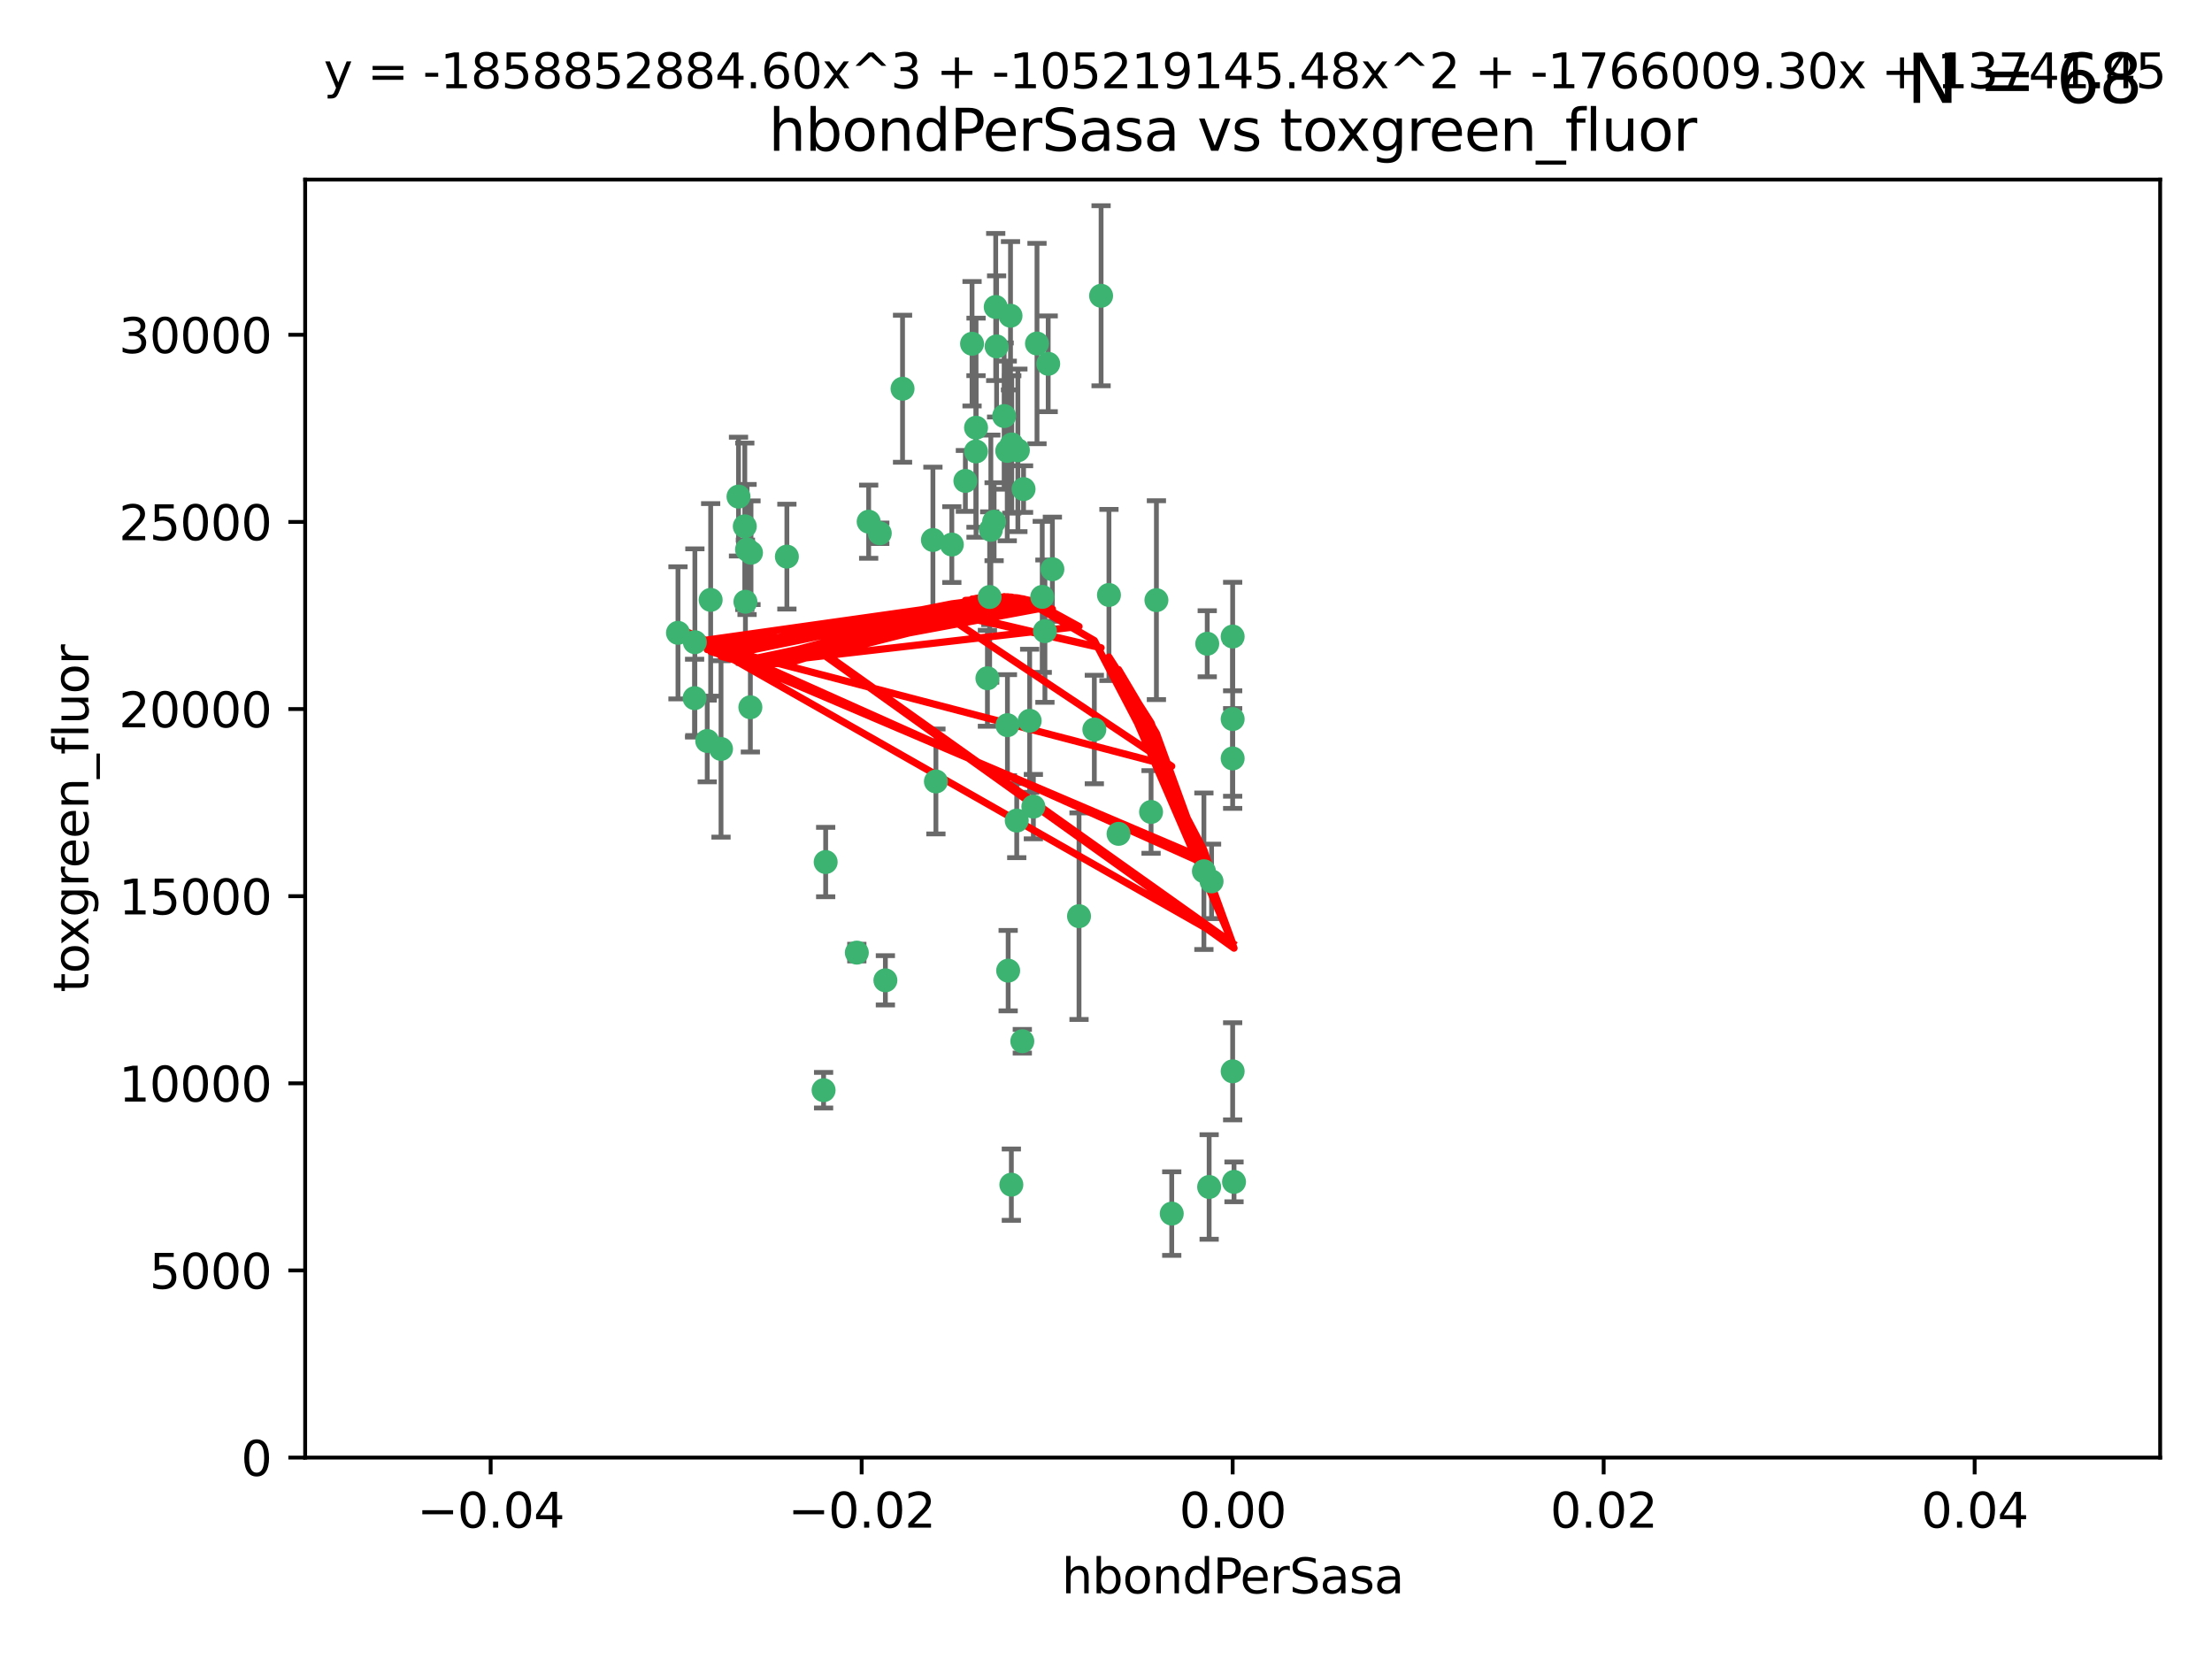 <?xml version="1.0" encoding="utf-8" standalone="no"?>
<!DOCTYPE svg PUBLIC "-//W3C//DTD SVG 1.1//EN"
  "http://www.w3.org/Graphics/SVG/1.1/DTD/svg11.dtd">
<svg xmlns:xlink="http://www.w3.org/1999/xlink" width="460.8pt" height="345.6pt" viewBox="0 0 460.8 345.6" xmlns="http://www.w3.org/2000/svg" version="1.1">
 <defs>
  <style type="text/css">*{stroke-linejoin: round; stroke-linecap: butt}</style>
 </defs>
 <g id="figure_1">
  <g id="patch_1">
   <path d="M 0 345.6 
L 460.8 345.6 
L 460.8 0 
L 0 0 
z
" style="fill: #ffffff"/>
  </g>
  <g id="axes_1">
   <g id="patch_2">
    <path d="M 63.571 303.64 
L 450 303.64 
L 450 37.411 
L 63.571 37.411 
z
" style="fill: #ffffff"/>
   </g>
   <g id="PathCollection_1">
    <defs>
     <path id="me1660ee553" d="M 0 1.118 
C 0.297 1.118 0.581 1 0.791 0.791 
C 1 0.581 1.118 0.297 1.118 0 
C 1.118 -0.297 1 -0.581 0.791 -0.791 
C 0.581 -1 0.297 -1.118 0 -1.118 
C -0.297 -1.118 -0.581 -1 -0.791 -0.791 
C -1 -0.581 -1.118 -0.297 -1.118 0 
C -1.118 0.297 -1 0.581 -0.791 0.791 
C -0.581 1 -0.297 1.118 0 1.118 
z
" style="stroke: #3cb371"/>
    </defs>
    <g clip-path="url(#p1e92029202)">
     <use xlink:href="#me1660ee553" x="207.091" y="108.677" style="fill: #3cb371; stroke: #3cb371"/>
     <use xlink:href="#me1660ee553" x="216.026" y="71.562" style="fill: #3cb371; stroke: #3cb371"/>
     <use xlink:href="#me1660ee553" x="209.184" y="86.676" style="fill: #3cb371; stroke: #3cb371"/>
     <use xlink:href="#me1660ee553" x="217.677" y="131.48" style="fill: #3cb371; stroke: #3cb371"/>
     <use xlink:href="#me1660ee553" x="155.626" y="114.467" style="fill: #3cb371; stroke: #3cb371"/>
     <use xlink:href="#me1660ee553" x="206.411" y="110.38" style="fill: #3cb371; stroke: #3cb371"/>
     <use xlink:href="#me1660ee553" x="203.329" y="89.097" style="fill: #3cb371; stroke: #3cb371"/>
     <use xlink:href="#me1660ee553" x="180.96" y="108.676" style="fill: #3cb371; stroke: #3cb371"/>
     <use xlink:href="#me1660ee553" x="188.017" y="80.98" style="fill: #3cb371; stroke: #3cb371"/>
     <use xlink:href="#me1660ee553" x="218.359" y="75.786" style="fill: #3cb371; stroke: #3cb371"/>
     <use xlink:href="#me1660ee553" x="155.286" y="125.356" style="fill: #3cb371; stroke: #3cb371"/>
     <use xlink:href="#me1660ee553" x="207.613" y="72.167" style="fill: #3cb371; stroke: #3cb371"/>
     <use xlink:href="#me1660ee553" x="203.319" y="94.046" style="fill: #3cb371; stroke: #3cb371"/>
     <use xlink:href="#me1660ee553" x="210.508" y="65.773" style="fill: #3cb371; stroke: #3cb371"/>
     <use xlink:href="#me1660ee553" x="150.202" y="156.019" style="fill: #3cb371; stroke: #3cb371"/>
     <use xlink:href="#me1660ee553" x="156.315" y="147.335" style="fill: #3cb371; stroke: #3cb371"/>
     <use xlink:href="#me1660ee553" x="148.044" y="124.965" style="fill: #3cb371; stroke: #3cb371"/>
     <use xlink:href="#me1660ee553" x="198.284" y="113.441" style="fill: #3cb371; stroke: #3cb371"/>
     <use xlink:href="#me1660ee553" x="209.828" y="93.933" style="fill: #3cb371; stroke: #3cb371"/>
     <use xlink:href="#me1660ee553" x="163.922" y="115.953" style="fill: #3cb371; stroke: #3cb371"/>
     <use xlink:href="#me1660ee553" x="155.154" y="109.646" style="fill: #3cb371; stroke: #3cb371"/>
     <use xlink:href="#me1660ee553" x="153.844" y="103.453" style="fill: #3cb371; stroke: #3cb371"/>
     <use xlink:href="#me1660ee553" x="214.498" y="150.153" style="fill: #3cb371; stroke: #3cb371"/>
     <use xlink:href="#me1660ee553" x="212.043" y="93.812" style="fill: #3cb371; stroke: #3cb371"/>
     <use xlink:href="#me1660ee553" x="206.164" y="124.367" style="fill: #3cb371; stroke: #3cb371"/>
     <use xlink:href="#me1660ee553" x="211.807" y="170.94" style="fill: #3cb371; stroke: #3cb371"/>
     <use xlink:href="#me1660ee553" x="201.107" y="100.184" style="fill: #3cb371; stroke: #3cb371"/>
     <use xlink:href="#me1660ee553" x="219.231" y="118.577" style="fill: #3cb371; stroke: #3cb371"/>
     <use xlink:href="#me1660ee553" x="210.768" y="92.588" style="fill: #3cb371; stroke: #3cb371"/>
     <use xlink:href="#me1660ee553" x="147.329" y="154.361" style="fill: #3cb371; stroke: #3cb371"/>
     <use xlink:href="#me1660ee553" x="213.226" y="101.886" style="fill: #3cb371; stroke: #3cb371"/>
     <use xlink:href="#me1660ee553" x="217.118" y="124.337" style="fill: #3cb371; stroke: #3cb371"/>
     <use xlink:href="#me1660ee553" x="207.427" y="63.953" style="fill: #3cb371; stroke: #3cb371"/>
     <use xlink:href="#me1660ee553" x="202.496" y="71.61" style="fill: #3cb371; stroke: #3cb371"/>
     <use xlink:href="#me1660ee553" x="209.868" y="151.067" style="fill: #3cb371; stroke: #3cb371"/>
     <use xlink:href="#me1660ee553" x="210.018" y="202.203" style="fill: #3cb371; stroke: #3cb371"/>
     <use xlink:href="#me1660ee553" x="184.442" y="204.22" style="fill: #3cb371; stroke: #3cb371"/>
     <use xlink:href="#me1660ee553" x="210.682" y="246.787" style="fill: #3cb371; stroke: #3cb371"/>
     <use xlink:href="#me1660ee553" x="144.756" y="133.776" style="fill: #3cb371; stroke: #3cb371"/>
     <use xlink:href="#me1660ee553" x="183.273" y="111.087" style="fill: #3cb371; stroke: #3cb371"/>
     <use xlink:href="#me1660ee553" x="205.698" y="141.297" style="fill: #3cb371; stroke: #3cb371"/>
     <use xlink:href="#me1660ee553" x="194.344" y="112.487" style="fill: #3cb371; stroke: #3cb371"/>
     <use xlink:href="#me1660ee553" x="229.376" y="61.614" style="fill: #3cb371; stroke: #3cb371"/>
     <use xlink:href="#me1660ee553" x="194.968" y="162.792" style="fill: #3cb371; stroke: #3cb371"/>
     <use xlink:href="#me1660ee553" x="244.095" y="252.814" style="fill: #3cb371; stroke: #3cb371"/>
     <use xlink:href="#me1660ee553" x="144.699" y="145.439" style="fill: #3cb371; stroke: #3cb371"/>
     <use xlink:href="#me1660ee553" x="251.49" y="134.104" style="fill: #3cb371; stroke: #3cb371"/>
     <use xlink:href="#me1660ee553" x="251.887" y="247.267" style="fill: #3cb371; stroke: #3cb371"/>
     <use xlink:href="#me1660ee553" x="141.236" y="131.829" style="fill: #3cb371; stroke: #3cb371"/>
     <use xlink:href="#me1660ee553" x="256.786" y="132.603" style="fill: #3cb371; stroke: #3cb371"/>
     <use xlink:href="#me1660ee553" x="172.003" y="179.579" style="fill: #3cb371; stroke: #3cb371"/>
     <use xlink:href="#me1660ee553" x="215.269" y="168.036" style="fill: #3cb371; stroke: #3cb371"/>
     <use xlink:href="#me1660ee553" x="224.78" y="190.856" style="fill: #3cb371; stroke: #3cb371"/>
     <use xlink:href="#me1660ee553" x="156.447" y="115.142" style="fill: #3cb371; stroke: #3cb371"/>
     <use xlink:href="#me1660ee553" x="178.492" y="198.449" style="fill: #3cb371; stroke: #3cb371"/>
     <use xlink:href="#me1660ee553" x="212.966" y="216.908" style="fill: #3cb371; stroke: #3cb371"/>
     <use xlink:href="#me1660ee553" x="227.97" y="151.97" style="fill: #3cb371; stroke: #3cb371"/>
     <use xlink:href="#me1660ee553" x="250.795" y="181.494" style="fill: #3cb371; stroke: #3cb371"/>
     <use xlink:href="#me1660ee553" x="252.392" y="183.606" style="fill: #3cb371; stroke: #3cb371"/>
     <use xlink:href="#me1660ee553" x="233.017" y="173.704" style="fill: #3cb371; stroke: #3cb371"/>
     <use xlink:href="#me1660ee553" x="240.902" y="125.024" style="fill: #3cb371; stroke: #3cb371"/>
     <use xlink:href="#me1660ee553" x="256.786" y="223.176" style="fill: #3cb371; stroke: #3cb371"/>
     <use xlink:href="#me1660ee553" x="256.786" y="149.795" style="fill: #3cb371; stroke: #3cb371"/>
     <use xlink:href="#me1660ee553" x="231.015" y="123.943" style="fill: #3cb371; stroke: #3cb371"/>
     <use xlink:href="#me1660ee553" x="239.788" y="169.147" style="fill: #3cb371; stroke: #3cb371"/>
     <use xlink:href="#me1660ee553" x="257.069" y="246.204" style="fill: #3cb371; stroke: #3cb371"/>
     <use xlink:href="#me1660ee553" x="171.569" y="227.107" style="fill: #3cb371; stroke: #3cb371"/>
     <use xlink:href="#me1660ee553" x="256.786" y="157.999" style="fill: #3cb371; stroke: #3cb371"/>
    </g>
   </g>
   <g id="matplotlib.axis_1">
    <g id="xtick_1">
     <g id="line2d_1">
      <defs>
       <path id="m5f4b885c9b" d="M 0 0 
L 0 3.5 
" style="stroke: #000000; stroke-width: 0.8"/>
      </defs>
      <g>
       <use xlink:href="#m5f4b885c9b" x="102.214" y="303.64" style="stroke: #000000; stroke-width: 0.8"/>
      </g>
     </g>
     <g id="text_1">
      <!-- −0.04 -->
      <g transform="translate(86.891 318.238)scale(0.1 -0.1)">
       <defs>
        <path id="DejaVuSans-2212" d="M 678 2272 
L 4684 2272 
L 4684 1741 
L 678 1741 
L 678 2272 
z
" transform="scale(0.016)"/>
        <path id="DejaVuSans-30" d="M 2034 4250 
Q 1547 4250 1301 3770 
Q 1056 3291 1056 2328 
Q 1056 1369 1301 889 
Q 1547 409 2034 409 
Q 2525 409 2770 889 
Q 3016 1369 3016 2328 
Q 3016 3291 2770 3770 
Q 2525 4250 2034 4250 
z
M 2034 4750 
Q 2819 4750 3233 4129 
Q 3647 3509 3647 2328 
Q 3647 1150 3233 529 
Q 2819 -91 2034 -91 
Q 1250 -91 836 529 
Q 422 1150 422 2328 
Q 422 3509 836 4129 
Q 1250 4750 2034 4750 
z
" transform="scale(0.016)"/>
        <path id="DejaVuSans-2e" d="M 684 794 
L 1344 794 
L 1344 0 
L 684 0 
L 684 794 
z
" transform="scale(0.016)"/>
        <path id="DejaVuSans-34" d="M 2419 4116 
L 825 1625 
L 2419 1625 
L 2419 4116 
z
M 2253 4666 
L 3047 4666 
L 3047 1625 
L 3713 1625 
L 3713 1100 
L 3047 1100 
L 3047 0 
L 2419 0 
L 2419 1100 
L 313 1100 
L 313 1709 
L 2253 4666 
z
" transform="scale(0.016)"/>
       </defs>
       <use xlink:href="#DejaVuSans-2212"/>
       <use xlink:href="#DejaVuSans-30" x="83.789"/>
       <use xlink:href="#DejaVuSans-2e" x="147.412"/>
       <use xlink:href="#DejaVuSans-30" x="179.199"/>
       <use xlink:href="#DejaVuSans-34" x="242.822"/>
      </g>
     </g>
    </g>
    <g id="xtick_2">
     <g id="line2d_2">
      <g>
       <use xlink:href="#m5f4b885c9b" x="179.5" y="303.64" style="stroke: #000000; stroke-width: 0.8"/>
      </g>
     </g>
     <g id="text_2">
      <!-- −0.02 -->
      <g transform="translate(164.177 318.238)scale(0.1 -0.1)">
       <defs>
        <path id="DejaVuSans-32" d="M 1228 531 
L 3431 531 
L 3431 0 
L 469 0 
L 469 531 
Q 828 903 1448 1529 
Q 2069 2156 2228 2338 
Q 2531 2678 2651 2914 
Q 2772 3150 2772 3378 
Q 2772 3750 2511 3984 
Q 2250 4219 1831 4219 
Q 1534 4219 1204 4116 
Q 875 4013 500 3803 
L 500 4441 
Q 881 4594 1212 4672 
Q 1544 4750 1819 4750 
Q 2544 4750 2975 4387 
Q 3406 4025 3406 3419 
Q 3406 3131 3298 2873 
Q 3191 2616 2906 2266 
Q 2828 2175 2409 1742 
Q 1991 1309 1228 531 
z
" transform="scale(0.016)"/>
       </defs>
       <use xlink:href="#DejaVuSans-2212"/>
       <use xlink:href="#DejaVuSans-30" x="83.789"/>
       <use xlink:href="#DejaVuSans-2e" x="147.412"/>
       <use xlink:href="#DejaVuSans-30" x="179.199"/>
       <use xlink:href="#DejaVuSans-32" x="242.822"/>
      </g>
     </g>
    </g>
    <g id="xtick_3">
     <g id="line2d_3">
      <g>
       <use xlink:href="#m5f4b885c9b" x="256.786" y="303.64" style="stroke: #000000; stroke-width: 0.8"/>
      </g>
     </g>
     <g id="text_3">
      <!-- 0.00 -->
      <g transform="translate(245.653 318.238)scale(0.1 -0.1)">
       <use xlink:href="#DejaVuSans-30"/>
       <use xlink:href="#DejaVuSans-2e" x="63.623"/>
       <use xlink:href="#DejaVuSans-30" x="95.41"/>
       <use xlink:href="#DejaVuSans-30" x="159.033"/>
      </g>
     </g>
    </g>
    <g id="xtick_4">
     <g id="line2d_4">
      <g>
       <use xlink:href="#m5f4b885c9b" x="334.071" y="303.64" style="stroke: #000000; stroke-width: 0.8"/>
      </g>
     </g>
     <g id="text_4">
      <!-- 0.02 -->
      <g transform="translate(322.939 318.238)scale(0.1 -0.1)">
       <use xlink:href="#DejaVuSans-30"/>
       <use xlink:href="#DejaVuSans-2e" x="63.623"/>
       <use xlink:href="#DejaVuSans-30" x="95.41"/>
       <use xlink:href="#DejaVuSans-32" x="159.033"/>
      </g>
     </g>
    </g>
    <g id="xtick_5">
     <g id="line2d_5">
      <g>
       <use xlink:href="#m5f4b885c9b" x="411.357" y="303.64" style="stroke: #000000; stroke-width: 0.8"/>
      </g>
     </g>
     <g id="text_5">
      <!-- 0.04 -->
      <g transform="translate(400.224 318.238)scale(0.1 -0.1)">
       <use xlink:href="#DejaVuSans-30"/>
       <use xlink:href="#DejaVuSans-2e" x="63.623"/>
       <use xlink:href="#DejaVuSans-30" x="95.41"/>
       <use xlink:href="#DejaVuSans-34" x="159.033"/>
      </g>
     </g>
    </g>
    <g id="text_6">
     <!-- hbondPerSasa -->
     <g transform="translate(221.168 331.917)scale(0.1 -0.1)">
      <defs>
       <path id="DejaVuSans-68" d="M 3513 2113 
L 3513 0 
L 2938 0 
L 2938 2094 
Q 2938 2591 2744 2837 
Q 2550 3084 2163 3084 
Q 1697 3084 1428 2787 
Q 1159 2491 1159 1978 
L 1159 0 
L 581 0 
L 581 4863 
L 1159 4863 
L 1159 2956 
Q 1366 3272 1645 3428 
Q 1925 3584 2291 3584 
Q 2894 3584 3203 3211 
Q 3513 2838 3513 2113 
z
" transform="scale(0.016)"/>
       <path id="DejaVuSans-62" d="M 3116 1747 
Q 3116 2381 2855 2742 
Q 2594 3103 2138 3103 
Q 1681 3103 1420 2742 
Q 1159 2381 1159 1747 
Q 1159 1113 1420 752 
Q 1681 391 2138 391 
Q 2594 391 2855 752 
Q 3116 1113 3116 1747 
z
M 1159 2969 
Q 1341 3281 1617 3432 
Q 1894 3584 2278 3584 
Q 2916 3584 3314 3078 
Q 3713 2572 3713 1747 
Q 3713 922 3314 415 
Q 2916 -91 2278 -91 
Q 1894 -91 1617 61 
Q 1341 213 1159 525 
L 1159 0 
L 581 0 
L 581 4863 
L 1159 4863 
L 1159 2969 
z
" transform="scale(0.016)"/>
       <path id="DejaVuSans-6f" d="M 1959 3097 
Q 1497 3097 1228 2736 
Q 959 2375 959 1747 
Q 959 1119 1226 758 
Q 1494 397 1959 397 
Q 2419 397 2687 759 
Q 2956 1122 2956 1747 
Q 2956 2369 2687 2733 
Q 2419 3097 1959 3097 
z
M 1959 3584 
Q 2709 3584 3137 3096 
Q 3566 2609 3566 1747 
Q 3566 888 3137 398 
Q 2709 -91 1959 -91 
Q 1206 -91 779 398 
Q 353 888 353 1747 
Q 353 2609 779 3096 
Q 1206 3584 1959 3584 
z
" transform="scale(0.016)"/>
       <path id="DejaVuSans-6e" d="M 3513 2113 
L 3513 0 
L 2938 0 
L 2938 2094 
Q 2938 2591 2744 2837 
Q 2550 3084 2163 3084 
Q 1697 3084 1428 2787 
Q 1159 2491 1159 1978 
L 1159 0 
L 581 0 
L 581 3500 
L 1159 3500 
L 1159 2956 
Q 1366 3272 1645 3428 
Q 1925 3584 2291 3584 
Q 2894 3584 3203 3211 
Q 3513 2838 3513 2113 
z
" transform="scale(0.016)"/>
       <path id="DejaVuSans-64" d="M 2906 2969 
L 2906 4863 
L 3481 4863 
L 3481 0 
L 2906 0 
L 2906 525 
Q 2725 213 2448 61 
Q 2172 -91 1784 -91 
Q 1150 -91 751 415 
Q 353 922 353 1747 
Q 353 2572 751 3078 
Q 1150 3584 1784 3584 
Q 2172 3584 2448 3432 
Q 2725 3281 2906 2969 
z
M 947 1747 
Q 947 1113 1208 752 
Q 1469 391 1925 391 
Q 2381 391 2643 752 
Q 2906 1113 2906 1747 
Q 2906 2381 2643 2742 
Q 2381 3103 1925 3103 
Q 1469 3103 1208 2742 
Q 947 2381 947 1747 
z
" transform="scale(0.016)"/>
       <path id="DejaVuSans-50" d="M 1259 4147 
L 1259 2394 
L 2053 2394 
Q 2494 2394 2734 2622 
Q 2975 2850 2975 3272 
Q 2975 3691 2734 3919 
Q 2494 4147 2053 4147 
L 1259 4147 
z
M 628 4666 
L 2053 4666 
Q 2838 4666 3239 4311 
Q 3641 3956 3641 3272 
Q 3641 2581 3239 2228 
Q 2838 1875 2053 1875 
L 1259 1875 
L 1259 0 
L 628 0 
L 628 4666 
z
" transform="scale(0.016)"/>
       <path id="DejaVuSans-65" d="M 3597 1894 
L 3597 1613 
L 953 1613 
Q 991 1019 1311 708 
Q 1631 397 2203 397 
Q 2534 397 2845 478 
Q 3156 559 3463 722 
L 3463 178 
Q 3153 47 2828 -22 
Q 2503 -91 2169 -91 
Q 1331 -91 842 396 
Q 353 884 353 1716 
Q 353 2575 817 3079 
Q 1281 3584 2069 3584 
Q 2775 3584 3186 3129 
Q 3597 2675 3597 1894 
z
M 3022 2063 
Q 3016 2534 2758 2815 
Q 2500 3097 2075 3097 
Q 1594 3097 1305 2825 
Q 1016 2553 972 2059 
L 3022 2063 
z
" transform="scale(0.016)"/>
       <path id="DejaVuSans-72" d="M 2631 2963 
Q 2534 3019 2420 3045 
Q 2306 3072 2169 3072 
Q 1681 3072 1420 2755 
Q 1159 2438 1159 1844 
L 1159 0 
L 581 0 
L 581 3500 
L 1159 3500 
L 1159 2956 
Q 1341 3275 1631 3429 
Q 1922 3584 2338 3584 
Q 2397 3584 2469 3576 
Q 2541 3569 2628 3553 
L 2631 2963 
z
" transform="scale(0.016)"/>
       <path id="DejaVuSans-53" d="M 3425 4513 
L 3425 3897 
Q 3066 4069 2747 4153 
Q 2428 4238 2131 4238 
Q 1616 4238 1336 4038 
Q 1056 3838 1056 3469 
Q 1056 3159 1242 3001 
Q 1428 2844 1947 2747 
L 2328 2669 
Q 3034 2534 3370 2195 
Q 3706 1856 3706 1288 
Q 3706 609 3251 259 
Q 2797 -91 1919 -91 
Q 1588 -91 1214 -16 
Q 841 59 441 206 
L 441 856 
Q 825 641 1194 531 
Q 1563 422 1919 422 
Q 2459 422 2753 634 
Q 3047 847 3047 1241 
Q 3047 1584 2836 1778 
Q 2625 1972 2144 2069 
L 1759 2144 
Q 1053 2284 737 2584 
Q 422 2884 422 3419 
Q 422 4038 858 4394 
Q 1294 4750 2059 4750 
Q 2388 4750 2728 4690 
Q 3069 4631 3425 4513 
z
" transform="scale(0.016)"/>
       <path id="DejaVuSans-61" d="M 2194 1759 
Q 1497 1759 1228 1600 
Q 959 1441 959 1056 
Q 959 750 1161 570 
Q 1363 391 1709 391 
Q 2188 391 2477 730 
Q 2766 1069 2766 1631 
L 2766 1759 
L 2194 1759 
z
M 3341 1997 
L 3341 0 
L 2766 0 
L 2766 531 
Q 2569 213 2275 61 
Q 1981 -91 1556 -91 
Q 1019 -91 701 211 
Q 384 513 384 1019 
Q 384 1609 779 1909 
Q 1175 2209 1959 2209 
L 2766 2209 
L 2766 2266 
Q 2766 2663 2505 2880 
Q 2244 3097 1772 3097 
Q 1472 3097 1187 3025 
Q 903 2953 641 2809 
L 641 3341 
Q 956 3463 1253 3523 
Q 1550 3584 1831 3584 
Q 2591 3584 2966 3190 
Q 3341 2797 3341 1997 
z
" transform="scale(0.016)"/>
       <path id="DejaVuSans-73" d="M 2834 3397 
L 2834 2853 
Q 2591 2978 2328 3040 
Q 2066 3103 1784 3103 
Q 1356 3103 1142 2972 
Q 928 2841 928 2578 
Q 928 2378 1081 2264 
Q 1234 2150 1697 2047 
L 1894 2003 
Q 2506 1872 2764 1633 
Q 3022 1394 3022 966 
Q 3022 478 2636 193 
Q 2250 -91 1575 -91 
Q 1294 -91 989 -36 
Q 684 19 347 128 
L 347 722 
Q 666 556 975 473 
Q 1284 391 1588 391 
Q 1994 391 2212 530 
Q 2431 669 2431 922 
Q 2431 1156 2273 1281 
Q 2116 1406 1581 1522 
L 1381 1569 
Q 847 1681 609 1914 
Q 372 2147 372 2553 
Q 372 3047 722 3315 
Q 1072 3584 1716 3584 
Q 2034 3584 2315 3537 
Q 2597 3491 2834 3397 
z
" transform="scale(0.016)"/>
      </defs>
      <use xlink:href="#DejaVuSans-68"/>
      <use xlink:href="#DejaVuSans-62" x="63.379"/>
      <use xlink:href="#DejaVuSans-6f" x="126.855"/>
      <use xlink:href="#DejaVuSans-6e" x="188.037"/>
      <use xlink:href="#DejaVuSans-64" x="251.416"/>
      <use xlink:href="#DejaVuSans-50" x="314.893"/>
      <use xlink:href="#DejaVuSans-65" x="371.57"/>
      <use xlink:href="#DejaVuSans-72" x="433.094"/>
      <use xlink:href="#DejaVuSans-53" x="474.207"/>
      <use xlink:href="#DejaVuSans-61" x="537.684"/>
      <use xlink:href="#DejaVuSans-73" x="598.963"/>
      <use xlink:href="#DejaVuSans-61" x="651.062"/>
     </g>
    </g>
   </g>
   <g id="matplotlib.axis_2">
    <g id="ytick_1">
     <g id="line2d_6">
      <defs>
       <path id="mc8dc7daea6" d="M 0 0 
L -3.5 0 
" style="stroke: #000000; stroke-width: 0.8"/>
      </defs>
      <g>
       <use xlink:href="#mc8dc7daea6" x="63.571" y="303.64" style="stroke: #000000; stroke-width: 0.8"/>
      </g>
     </g>
     <g id="text_7">
      <!-- 0 -->
      <g transform="translate(50.209 307.439)scale(0.1 -0.1)">
       <use xlink:href="#DejaVuSans-30"/>
      </g>
     </g>
    </g>
    <g id="ytick_2">
     <g id="line2d_7">
      <g>
       <use xlink:href="#mc8dc7daea6" x="63.571" y="264.657" style="stroke: #000000; stroke-width: 0.8"/>
      </g>
     </g>
     <g id="text_8">
      <!-- 5000 -->
      <g transform="translate(31.121 268.457)scale(0.1 -0.1)">
       <defs>
        <path id="DejaVuSans-35" d="M 691 4666 
L 3169 4666 
L 3169 4134 
L 1269 4134 
L 1269 2991 
Q 1406 3038 1543 3061 
Q 1681 3084 1819 3084 
Q 2600 3084 3056 2656 
Q 3513 2228 3513 1497 
Q 3513 744 3044 326 
Q 2575 -91 1722 -91 
Q 1428 -91 1123 -41 
Q 819 9 494 109 
L 494 744 
Q 775 591 1075 516 
Q 1375 441 1709 441 
Q 2250 441 2565 725 
Q 2881 1009 2881 1497 
Q 2881 1984 2565 2268 
Q 2250 2553 1709 2553 
Q 1456 2553 1204 2497 
Q 953 2441 691 2322 
L 691 4666 
z
" transform="scale(0.016)"/>
       </defs>
       <use xlink:href="#DejaVuSans-35"/>
       <use xlink:href="#DejaVuSans-30" x="63.623"/>
       <use xlink:href="#DejaVuSans-30" x="127.246"/>
       <use xlink:href="#DejaVuSans-30" x="190.869"/>
      </g>
     </g>
    </g>
    <g id="ytick_3">
     <g id="line2d_8">
      <g>
       <use xlink:href="#mc8dc7daea6" x="63.571" y="225.675" style="stroke: #000000; stroke-width: 0.8"/>
      </g>
     </g>
     <g id="text_9">
      <!-- 10000 -->
      <g transform="translate(24.759 229.474)scale(0.1 -0.1)">
       <defs>
        <path id="DejaVuSans-31" d="M 794 531 
L 1825 531 
L 1825 4091 
L 703 3866 
L 703 4441 
L 1819 4666 
L 2450 4666 
L 2450 531 
L 3481 531 
L 3481 0 
L 794 0 
L 794 531 
z
" transform="scale(0.016)"/>
       </defs>
       <use xlink:href="#DejaVuSans-31"/>
       <use xlink:href="#DejaVuSans-30" x="63.623"/>
       <use xlink:href="#DejaVuSans-30" x="127.246"/>
       <use xlink:href="#DejaVuSans-30" x="190.869"/>
       <use xlink:href="#DejaVuSans-30" x="254.492"/>
      </g>
     </g>
    </g>
    <g id="ytick_4">
     <g id="line2d_9">
      <g>
       <use xlink:href="#mc8dc7daea6" x="63.571" y="186.692" style="stroke: #000000; stroke-width: 0.8"/>
      </g>
     </g>
     <g id="text_10">
      <!-- 15000 -->
      <g transform="translate(24.759 190.492)scale(0.1 -0.1)">
       <use xlink:href="#DejaVuSans-31"/>
       <use xlink:href="#DejaVuSans-35" x="63.623"/>
       <use xlink:href="#DejaVuSans-30" x="127.246"/>
       <use xlink:href="#DejaVuSans-30" x="190.869"/>
       <use xlink:href="#DejaVuSans-30" x="254.492"/>
      </g>
     </g>
    </g>
    <g id="ytick_5">
     <g id="line2d_10">
      <g>
       <use xlink:href="#mc8dc7daea6" x="63.571" y="147.71" style="stroke: #000000; stroke-width: 0.8"/>
      </g>
     </g>
     <g id="text_11">
      <!-- 20000 -->
      <g transform="translate(24.759 151.509)scale(0.1 -0.1)">
       <use xlink:href="#DejaVuSans-32"/>
       <use xlink:href="#DejaVuSans-30" x="63.623"/>
       <use xlink:href="#DejaVuSans-30" x="127.246"/>
       <use xlink:href="#DejaVuSans-30" x="190.869"/>
       <use xlink:href="#DejaVuSans-30" x="254.492"/>
      </g>
     </g>
    </g>
    <g id="ytick_6">
     <g id="line2d_11">
      <g>
       <use xlink:href="#mc8dc7daea6" x="63.571" y="108.727" style="stroke: #000000; stroke-width: 0.8"/>
      </g>
     </g>
     <g id="text_12">
      <!-- 25000 -->
      <g transform="translate(24.759 112.527)scale(0.1 -0.1)">
       <use xlink:href="#DejaVuSans-32"/>
       <use xlink:href="#DejaVuSans-35" x="63.623"/>
       <use xlink:href="#DejaVuSans-30" x="127.246"/>
       <use xlink:href="#DejaVuSans-30" x="190.869"/>
       <use xlink:href="#DejaVuSans-30" x="254.492"/>
      </g>
     </g>
    </g>
    <g id="ytick_7">
     <g id="line2d_12">
      <g>
       <use xlink:href="#mc8dc7daea6" x="63.571" y="69.745" style="stroke: #000000; stroke-width: 0.8"/>
      </g>
     </g>
     <g id="text_13">
      <!-- 30000 -->
      <g transform="translate(24.759 73.544)scale(0.1 -0.1)">
       <defs>
        <path id="DejaVuSans-33" d="M 2597 2516 
Q 3050 2419 3304 2112 
Q 3559 1806 3559 1356 
Q 3559 666 3084 287 
Q 2609 -91 1734 -91 
Q 1441 -91 1130 -33 
Q 819 25 488 141 
L 488 750 
Q 750 597 1062 519 
Q 1375 441 1716 441 
Q 2309 441 2620 675 
Q 2931 909 2931 1356 
Q 2931 1769 2642 2001 
Q 2353 2234 1838 2234 
L 1294 2234 
L 1294 2753 
L 1863 2753 
Q 2328 2753 2575 2939 
Q 2822 3125 2822 3475 
Q 2822 3834 2567 4026 
Q 2313 4219 1838 4219 
Q 1578 4219 1281 4162 
Q 984 4106 628 3988 
L 628 4550 
Q 988 4650 1302 4700 
Q 1616 4750 1894 4750 
Q 2613 4750 3031 4423 
Q 3450 4097 3450 3541 
Q 3450 3153 3228 2886 
Q 3006 2619 2597 2516 
z
" transform="scale(0.016)"/>
       </defs>
       <use xlink:href="#DejaVuSans-33"/>
       <use xlink:href="#DejaVuSans-30" x="63.623"/>
       <use xlink:href="#DejaVuSans-30" x="127.246"/>
       <use xlink:href="#DejaVuSans-30" x="190.869"/>
       <use xlink:href="#DejaVuSans-30" x="254.492"/>
      </g>
     </g>
    </g>
    <g id="text_14">
     <!-- toxgreen_fluor -->
     <g transform="translate(18.401 206.72)rotate(-90)scale(0.1 -0.1)">
      <defs>
       <path id="DejaVuSans-74" d="M 1172 4494 
L 1172 3500 
L 2356 3500 
L 2356 3053 
L 1172 3053 
L 1172 1153 
Q 1172 725 1289 603 
Q 1406 481 1766 481 
L 2356 481 
L 2356 0 
L 1766 0 
Q 1100 0 847 248 
Q 594 497 594 1153 
L 594 3053 
L 172 3053 
L 172 3500 
L 594 3500 
L 594 4494 
L 1172 4494 
z
" transform="scale(0.016)"/>
       <path id="DejaVuSans-78" d="M 3513 3500 
L 2247 1797 
L 3578 0 
L 2900 0 
L 1881 1375 
L 863 0 
L 184 0 
L 1544 1831 
L 300 3500 
L 978 3500 
L 1906 2253 
L 2834 3500 
L 3513 3500 
z
" transform="scale(0.016)"/>
       <path id="DejaVuSans-67" d="M 2906 1791 
Q 2906 2416 2648 2759 
Q 2391 3103 1925 3103 
Q 1463 3103 1205 2759 
Q 947 2416 947 1791 
Q 947 1169 1205 825 
Q 1463 481 1925 481 
Q 2391 481 2648 825 
Q 2906 1169 2906 1791 
z
M 3481 434 
Q 3481 -459 3084 -895 
Q 2688 -1331 1869 -1331 
Q 1566 -1331 1297 -1286 
Q 1028 -1241 775 -1147 
L 775 -588 
Q 1028 -725 1275 -790 
Q 1522 -856 1778 -856 
Q 2344 -856 2625 -561 
Q 2906 -266 2906 331 
L 2906 616 
Q 2728 306 2450 153 
Q 2172 0 1784 0 
Q 1141 0 747 490 
Q 353 981 353 1791 
Q 353 2603 747 3093 
Q 1141 3584 1784 3584 
Q 2172 3584 2450 3431 
Q 2728 3278 2906 2969 
L 2906 3500 
L 3481 3500 
L 3481 434 
z
" transform="scale(0.016)"/>
       <path id="DejaVuSans-5f" d="M 3263 -1063 
L 3263 -1509 
L -63 -1509 
L -63 -1063 
L 3263 -1063 
z
" transform="scale(0.016)"/>
       <path id="DejaVuSans-66" d="M 2375 4863 
L 2375 4384 
L 1825 4384 
Q 1516 4384 1395 4259 
Q 1275 4134 1275 3809 
L 1275 3500 
L 2222 3500 
L 2222 3053 
L 1275 3053 
L 1275 0 
L 697 0 
L 697 3053 
L 147 3053 
L 147 3500 
L 697 3500 
L 697 3744 
Q 697 4328 969 4595 
Q 1241 4863 1831 4863 
L 2375 4863 
z
" transform="scale(0.016)"/>
       <path id="DejaVuSans-6c" d="M 603 4863 
L 1178 4863 
L 1178 0 
L 603 0 
L 603 4863 
z
" transform="scale(0.016)"/>
       <path id="DejaVuSans-75" d="M 544 1381 
L 544 3500 
L 1119 3500 
L 1119 1403 
Q 1119 906 1312 657 
Q 1506 409 1894 409 
Q 2359 409 2629 706 
Q 2900 1003 2900 1516 
L 2900 3500 
L 3475 3500 
L 3475 0 
L 2900 0 
L 2900 538 
Q 2691 219 2414 64 
Q 2138 -91 1772 -91 
Q 1169 -91 856 284 
Q 544 659 544 1381 
z
M 1991 3584 
L 1991 3584 
z
" transform="scale(0.016)"/>
      </defs>
      <use xlink:href="#DejaVuSans-74"/>
      <use xlink:href="#DejaVuSans-6f" x="39.209"/>
      <use xlink:href="#DejaVuSans-78" x="97.266"/>
      <use xlink:href="#DejaVuSans-67" x="156.445"/>
      <use xlink:href="#DejaVuSans-72" x="219.922"/>
      <use xlink:href="#DejaVuSans-65" x="258.785"/>
      <use xlink:href="#DejaVuSans-65" x="320.309"/>
      <use xlink:href="#DejaVuSans-6e" x="381.832"/>
      <use xlink:href="#DejaVuSans-5f" x="445.211"/>
      <use xlink:href="#DejaVuSans-66" x="495.211"/>
      <use xlink:href="#DejaVuSans-6c" x="530.416"/>
      <use xlink:href="#DejaVuSans-75" x="558.199"/>
      <use xlink:href="#DejaVuSans-6f" x="621.578"/>
      <use xlink:href="#DejaVuSans-72" x="682.76"/>
     </g>
    </g>
   </g>
   <g id="LineCollection_1">
    <path d="M 207.091 116.797 
L 207.091 100.557 
" clip-path="url(#p1e92029202)" style="fill: none; stroke: #696969"/>
    <path d="M 216.026 92.434 
L 216.026 50.691 
" clip-path="url(#p1e92029202)" style="fill: none; stroke: #696969"/>
    <path d="M 209.184 101.908 
L 209.184 71.444 
" clip-path="url(#p1e92029202)" style="fill: none; stroke: #696969"/>
    <path d="M 217.677 146.307 
L 217.677 116.654 
" clip-path="url(#p1e92029202)" style="fill: none; stroke: #696969"/>
    <path d="M 155.626 128.017 
L 155.626 100.917 
" clip-path="url(#p1e92029202)" style="fill: none; stroke: #696969"/>
    <path d="M 206.411 130.124 
L 206.411 90.636 
" clip-path="url(#p1e92029202)" style="fill: none; stroke: #696969"/>
    <path d="M 203.329 111.917 
L 203.329 66.277 
" clip-path="url(#p1e92029202)" style="fill: none; stroke: #696969"/>
    <path d="M 180.96 116.296 
L 180.96 101.057 
" clip-path="url(#p1e92029202)" style="fill: none; stroke: #696969"/>
    <path d="M 188.017 96.292 
L 188.017 65.668 
" clip-path="url(#p1e92029202)" style="fill: none; stroke: #696969"/>
    <path d="M 218.359 85.756 
L 218.359 65.815 
" clip-path="url(#p1e92029202)" style="fill: none; stroke: #696969"/>
    <path d="M 155.286 138.211 
L 155.286 112.501 
" clip-path="url(#p1e92029202)" style="fill: none; stroke: #696969"/>
    <path d="M 207.613 86.871 
L 207.613 57.463 
" clip-path="url(#p1e92029202)" style="fill: none; stroke: #696969"/>
    <path d="M 203.319 109.836 
L 203.319 78.257 
" clip-path="url(#p1e92029202)" style="fill: none; stroke: #696969"/>
    <path d="M 210.508 81.223 
L 210.508 50.323 
" clip-path="url(#p1e92029202)" style="fill: none; stroke: #696969"/>
    <path d="M 150.202 174.39 
L 150.202 137.647 
" clip-path="url(#p1e92029202)" style="fill: none; stroke: #696969"/>
    <path d="M 156.315 156.65 
L 156.315 138.02 
" clip-path="url(#p1e92029202)" style="fill: none; stroke: #696969"/>
    <path d="M 148.044 145.018 
L 148.044 104.912 
" clip-path="url(#p1e92029202)" style="fill: none; stroke: #696969"/>
    <path d="M 198.284 121.337 
L 198.284 105.546 
" clip-path="url(#p1e92029202)" style="fill: none; stroke: #696969"/>
    <path d="M 209.828 112.649 
L 209.828 75.218 
" clip-path="url(#p1e92029202)" style="fill: none; stroke: #696969"/>
    <path d="M 163.922 126.872 
L 163.922 105.035 
" clip-path="url(#p1e92029202)" style="fill: none; stroke: #696969"/>
    <path d="M 155.154 126.988 
L 155.154 92.305 
" clip-path="url(#p1e92029202)" style="fill: none; stroke: #696969"/>
    <path d="M 153.844 115.826 
L 153.844 91.08 
" clip-path="url(#p1e92029202)" style="fill: none; stroke: #696969"/>
    <path d="M 214.498 165.057 
L 214.498 135.25 
" clip-path="url(#p1e92029202)" style="fill: none; stroke: #696969"/>
    <path d="M 212.043 110.745 
L 212.043 76.878 
" clip-path="url(#p1e92029202)" style="fill: none; stroke: #696969"/>
    <path d="M 206.164 142.114 
L 206.164 106.621 
" clip-path="url(#p1e92029202)" style="fill: none; stroke: #696969"/>
    <path d="M 211.807 178.667 
L 211.807 163.212 
" clip-path="url(#p1e92029202)" style="fill: none; stroke: #696969"/>
    <path d="M 201.107 106.525 
L 201.107 93.844 
" clip-path="url(#p1e92029202)" style="fill: none; stroke: #696969"/>
    <path d="M 219.231 129.424 
L 219.231 107.731 
" clip-path="url(#p1e92029202)" style="fill: none; stroke: #696969"/>
    <path d="M 210.768 106.902 
L 210.768 78.274 
" clip-path="url(#p1e92029202)" style="fill: none; stroke: #696969"/>
    <path d="M 147.329 162.872 
L 147.329 145.85 
" clip-path="url(#p1e92029202)" style="fill: none; stroke: #696969"/>
    <path d="M 213.226 106.741 
L 213.226 97.032 
" clip-path="url(#p1e92029202)" style="fill: none; stroke: #696969"/>
    <path d="M 217.118 140.07 
L 217.118 108.604 
" clip-path="url(#p1e92029202)" style="fill: none; stroke: #696969"/>
    <path d="M 207.427 79.275 
L 207.427 48.63 
" clip-path="url(#p1e92029202)" style="fill: none; stroke: #696969"/>
    <path d="M 202.496 84.576 
L 202.496 58.645 
" clip-path="url(#p1e92029202)" style="fill: none; stroke: #696969"/>
    <path d="M 209.868 161.588 
L 209.868 140.547 
" clip-path="url(#p1e92029202)" style="fill: none; stroke: #696969"/>
    <path d="M 210.018 210.579 
L 210.018 193.826 
" clip-path="url(#p1e92029202)" style="fill: none; stroke: #696969"/>
    <path d="M 184.442 209.352 
L 184.442 199.087 
" clip-path="url(#p1e92029202)" style="fill: none; stroke: #696969"/>
    <path d="M 210.682 254.215 
L 210.682 239.358 
" clip-path="url(#p1e92029202)" style="fill: none; stroke: #696969"/>
    <path d="M 144.756 153.222 
L 144.756 114.33 
" clip-path="url(#p1e92029202)" style="fill: none; stroke: #696969"/>
    <path d="M 183.273 113.226 
L 183.273 108.949 
" clip-path="url(#p1e92029202)" style="fill: none; stroke: #696969"/>
    <path d="M 205.698 151.291 
L 205.698 131.303 
" clip-path="url(#p1e92029202)" style="fill: none; stroke: #696969"/>
    <path d="M 194.344 127.655 
L 194.344 97.319 
" clip-path="url(#p1e92029202)" style="fill: none; stroke: #696969"/>
    <path d="M 229.376 80.373 
L 229.376 42.855 
" clip-path="url(#p1e92029202)" style="fill: none; stroke: #696969"/>
    <path d="M 194.968 173.718 
L 194.968 151.865 
" clip-path="url(#p1e92029202)" style="fill: none; stroke: #696969"/>
    <path d="M 244.095 261.522 
L 244.095 244.105 
" clip-path="url(#p1e92029202)" style="fill: none; stroke: #696969"/>
    <path d="M 144.699 153.546 
L 144.699 137.331 
" clip-path="url(#p1e92029202)" style="fill: none; stroke: #696969"/>
    <path d="M 251.49 140.983 
L 251.49 127.226 
" clip-path="url(#p1e92029202)" style="fill: none; stroke: #696969"/>
    <path d="M 251.887 258.157 
L 251.887 236.377 
" clip-path="url(#p1e92029202)" style="fill: none; stroke: #696969"/>
    <path d="M 141.236 145.591 
L 141.236 118.067 
" clip-path="url(#p1e92029202)" style="fill: none; stroke: #696969"/>
    <path d="M 256.786 143.904 
L 256.786 121.303 
" clip-path="url(#p1e92029202)" style="fill: none; stroke: #696969"/>
    <path d="M 172.003 186.808 
L 172.003 172.35 
" clip-path="url(#p1e92029202)" style="fill: none; stroke: #696969"/>
    <path d="M 215.269 174.742 
L 215.269 161.329 
" clip-path="url(#p1e92029202)" style="fill: none; stroke: #696969"/>
    <path d="M 224.78 212.373 
L 224.78 169.339 
" clip-path="url(#p1e92029202)" style="fill: none; stroke: #696969"/>
    <path d="M 156.447 125.941 
L 156.447 104.342 
" clip-path="url(#p1e92029202)" style="fill: none; stroke: #696969"/>
    <path d="M 178.492 200.192 
L 178.492 196.706 
" clip-path="url(#p1e92029202)" style="fill: none; stroke: #696969"/>
    <path d="M 212.966 219.374 
L 212.966 214.442 
" clip-path="url(#p1e92029202)" style="fill: none; stroke: #696969"/>
    <path d="M 227.97 163.271 
L 227.97 140.669 
" clip-path="url(#p1e92029202)" style="fill: none; stroke: #696969"/>
    <path d="M 250.795 197.796 
L 250.795 165.192 
" clip-path="url(#p1e92029202)" style="fill: none; stroke: #696969"/>
    <path d="M 252.392 191.362 
L 252.392 175.85 
" clip-path="url(#p1e92029202)" style="fill: none; stroke: #696969"/>
    <path d="M 233.017 174.431 
L 233.017 172.978 
" clip-path="url(#p1e92029202)" style="fill: none; stroke: #696969"/>
    <path d="M 240.902 145.735 
L 240.902 104.312 
" clip-path="url(#p1e92029202)" style="fill: none; stroke: #696969"/>
    <path d="M 256.786 233.292 
L 256.786 213.059 
" clip-path="url(#p1e92029202)" style="fill: none; stroke: #696969"/>
    <path d="M 256.786 165.867 
L 256.786 133.723 
" clip-path="url(#p1e92029202)" style="fill: none; stroke: #696969"/>
    <path d="M 231.015 141.769 
L 231.015 106.117 
" clip-path="url(#p1e92029202)" style="fill: none; stroke: #696969"/>
    <path d="M 239.788 177.757 
L 239.788 160.538 
" clip-path="url(#p1e92029202)" style="fill: none; stroke: #696969"/>
    <path d="M 257.069 250.348 
L 257.069 242.06 
" clip-path="url(#p1e92029202)" style="fill: none; stroke: #696969"/>
    <path d="M 171.569 230.811 
L 171.569 223.403 
" clip-path="url(#p1e92029202)" style="fill: none; stroke: #696969"/>
    <path d="M 256.786 168.403 
L 256.786 147.594 
" clip-path="url(#p1e92029202)" style="fill: none; stroke: #696969"/>
   </g>
   <g id="line2d_13">
    <defs>
     <path id="m1c0f5764fe" d="M 2 0 
L -2 -0 
" style="stroke: #696969"/>
    </defs>
    <g clip-path="url(#p1e92029202)">
     <use xlink:href="#m1c0f5764fe" x="207.091" y="116.797" style="fill: #696969; stroke: #696969"/>
     <use xlink:href="#m1c0f5764fe" x="216.026" y="92.434" style="fill: #696969; stroke: #696969"/>
     <use xlink:href="#m1c0f5764fe" x="209.184" y="101.908" style="fill: #696969; stroke: #696969"/>
     <use xlink:href="#m1c0f5764fe" x="217.677" y="146.307" style="fill: #696969; stroke: #696969"/>
     <use xlink:href="#m1c0f5764fe" x="155.626" y="128.017" style="fill: #696969; stroke: #696969"/>
     <use xlink:href="#m1c0f5764fe" x="206.411" y="130.124" style="fill: #696969; stroke: #696969"/>
     <use xlink:href="#m1c0f5764fe" x="203.329" y="111.917" style="fill: #696969; stroke: #696969"/>
     <use xlink:href="#m1c0f5764fe" x="180.96" y="116.296" style="fill: #696969; stroke: #696969"/>
     <use xlink:href="#m1c0f5764fe" x="188.017" y="96.292" style="fill: #696969; stroke: #696969"/>
     <use xlink:href="#m1c0f5764fe" x="218.359" y="85.756" style="fill: #696969; stroke: #696969"/>
     <use xlink:href="#m1c0f5764fe" x="155.286" y="138.211" style="fill: #696969; stroke: #696969"/>
     <use xlink:href="#m1c0f5764fe" x="207.613" y="86.871" style="fill: #696969; stroke: #696969"/>
     <use xlink:href="#m1c0f5764fe" x="203.319" y="109.836" style="fill: #696969; stroke: #696969"/>
     <use xlink:href="#m1c0f5764fe" x="210.508" y="81.223" style="fill: #696969; stroke: #696969"/>
     <use xlink:href="#m1c0f5764fe" x="150.202" y="174.39" style="fill: #696969; stroke: #696969"/>
     <use xlink:href="#m1c0f5764fe" x="156.315" y="156.65" style="fill: #696969; stroke: #696969"/>
     <use xlink:href="#m1c0f5764fe" x="148.044" y="145.018" style="fill: #696969; stroke: #696969"/>
     <use xlink:href="#m1c0f5764fe" x="198.284" y="121.337" style="fill: #696969; stroke: #696969"/>
     <use xlink:href="#m1c0f5764fe" x="209.828" y="112.649" style="fill: #696969; stroke: #696969"/>
     <use xlink:href="#m1c0f5764fe" x="163.922" y="126.872" style="fill: #696969; stroke: #696969"/>
     <use xlink:href="#m1c0f5764fe" x="155.154" y="126.988" style="fill: #696969; stroke: #696969"/>
     <use xlink:href="#m1c0f5764fe" x="153.844" y="115.826" style="fill: #696969; stroke: #696969"/>
     <use xlink:href="#m1c0f5764fe" x="214.498" y="165.057" style="fill: #696969; stroke: #696969"/>
     <use xlink:href="#m1c0f5764fe" x="212.043" y="110.745" style="fill: #696969; stroke: #696969"/>
     <use xlink:href="#m1c0f5764fe" x="206.164" y="142.114" style="fill: #696969; stroke: #696969"/>
     <use xlink:href="#m1c0f5764fe" x="211.807" y="178.667" style="fill: #696969; stroke: #696969"/>
     <use xlink:href="#m1c0f5764fe" x="201.107" y="106.525" style="fill: #696969; stroke: #696969"/>
     <use xlink:href="#m1c0f5764fe" x="219.231" y="129.424" style="fill: #696969; stroke: #696969"/>
     <use xlink:href="#m1c0f5764fe" x="210.768" y="106.902" style="fill: #696969; stroke: #696969"/>
     <use xlink:href="#m1c0f5764fe" x="147.329" y="162.872" style="fill: #696969; stroke: #696969"/>
     <use xlink:href="#m1c0f5764fe" x="213.226" y="106.741" style="fill: #696969; stroke: #696969"/>
     <use xlink:href="#m1c0f5764fe" x="217.118" y="140.07" style="fill: #696969; stroke: #696969"/>
     <use xlink:href="#m1c0f5764fe" x="207.427" y="79.275" style="fill: #696969; stroke: #696969"/>
     <use xlink:href="#m1c0f5764fe" x="202.496" y="84.576" style="fill: #696969; stroke: #696969"/>
     <use xlink:href="#m1c0f5764fe" x="209.868" y="161.588" style="fill: #696969; stroke: #696969"/>
     <use xlink:href="#m1c0f5764fe" x="210.018" y="210.579" style="fill: #696969; stroke: #696969"/>
     <use xlink:href="#m1c0f5764fe" x="184.442" y="209.352" style="fill: #696969; stroke: #696969"/>
     <use xlink:href="#m1c0f5764fe" x="210.682" y="254.215" style="fill: #696969; stroke: #696969"/>
     <use xlink:href="#m1c0f5764fe" x="144.756" y="153.222" style="fill: #696969; stroke: #696969"/>
     <use xlink:href="#m1c0f5764fe" x="183.273" y="113.226" style="fill: #696969; stroke: #696969"/>
     <use xlink:href="#m1c0f5764fe" x="205.698" y="151.291" style="fill: #696969; stroke: #696969"/>
     <use xlink:href="#m1c0f5764fe" x="194.344" y="127.655" style="fill: #696969; stroke: #696969"/>
     <use xlink:href="#m1c0f5764fe" x="229.376" y="80.373" style="fill: #696969; stroke: #696969"/>
     <use xlink:href="#m1c0f5764fe" x="194.968" y="173.718" style="fill: #696969; stroke: #696969"/>
     <use xlink:href="#m1c0f5764fe" x="244.095" y="261.522" style="fill: #696969; stroke: #696969"/>
     <use xlink:href="#m1c0f5764fe" x="144.699" y="153.546" style="fill: #696969; stroke: #696969"/>
     <use xlink:href="#m1c0f5764fe" x="251.49" y="140.983" style="fill: #696969; stroke: #696969"/>
     <use xlink:href="#m1c0f5764fe" x="251.887" y="258.157" style="fill: #696969; stroke: #696969"/>
     <use xlink:href="#m1c0f5764fe" x="141.236" y="145.591" style="fill: #696969; stroke: #696969"/>
     <use xlink:href="#m1c0f5764fe" x="256.786" y="143.904" style="fill: #696969; stroke: #696969"/>
     <use xlink:href="#m1c0f5764fe" x="172.003" y="186.808" style="fill: #696969; stroke: #696969"/>
     <use xlink:href="#m1c0f5764fe" x="215.269" y="174.742" style="fill: #696969; stroke: #696969"/>
     <use xlink:href="#m1c0f5764fe" x="224.78" y="212.373" style="fill: #696969; stroke: #696969"/>
     <use xlink:href="#m1c0f5764fe" x="156.447" y="125.941" style="fill: #696969; stroke: #696969"/>
     <use xlink:href="#m1c0f5764fe" x="178.492" y="200.192" style="fill: #696969; stroke: #696969"/>
     <use xlink:href="#m1c0f5764fe" x="212.966" y="219.374" style="fill: #696969; stroke: #696969"/>
     <use xlink:href="#m1c0f5764fe" x="227.97" y="163.271" style="fill: #696969; stroke: #696969"/>
     <use xlink:href="#m1c0f5764fe" x="250.795" y="197.796" style="fill: #696969; stroke: #696969"/>
     <use xlink:href="#m1c0f5764fe" x="252.392" y="191.362" style="fill: #696969; stroke: #696969"/>
     <use xlink:href="#m1c0f5764fe" x="233.017" y="174.431" style="fill: #696969; stroke: #696969"/>
     <use xlink:href="#m1c0f5764fe" x="240.902" y="145.735" style="fill: #696969; stroke: #696969"/>
     <use xlink:href="#m1c0f5764fe" x="256.786" y="233.292" style="fill: #696969; stroke: #696969"/>
     <use xlink:href="#m1c0f5764fe" x="256.786" y="165.867" style="fill: #696969; stroke: #696969"/>
     <use xlink:href="#m1c0f5764fe" x="231.015" y="141.769" style="fill: #696969; stroke: #696969"/>
     <use xlink:href="#m1c0f5764fe" x="239.788" y="177.757" style="fill: #696969; stroke: #696969"/>
     <use xlink:href="#m1c0f5764fe" x="257.069" y="250.348" style="fill: #696969; stroke: #696969"/>
     <use xlink:href="#m1c0f5764fe" x="171.569" y="230.811" style="fill: #696969; stroke: #696969"/>
     <use xlink:href="#m1c0f5764fe" x="256.786" y="168.403" style="fill: #696969; stroke: #696969"/>
    </g>
   </g>
   <g id="line2d_14">
    <g clip-path="url(#p1e92029202)">
     <use xlink:href="#m1c0f5764fe" x="207.091" y="100.557" style="fill: #696969; stroke: #696969"/>
     <use xlink:href="#m1c0f5764fe" x="216.026" y="50.691" style="fill: #696969; stroke: #696969"/>
     <use xlink:href="#m1c0f5764fe" x="209.184" y="71.444" style="fill: #696969; stroke: #696969"/>
     <use xlink:href="#m1c0f5764fe" x="217.677" y="116.654" style="fill: #696969; stroke: #696969"/>
     <use xlink:href="#m1c0f5764fe" x="155.626" y="100.917" style="fill: #696969; stroke: #696969"/>
     <use xlink:href="#m1c0f5764fe" x="206.411" y="90.636" style="fill: #696969; stroke: #696969"/>
     <use xlink:href="#m1c0f5764fe" x="203.329" y="66.277" style="fill: #696969; stroke: #696969"/>
     <use xlink:href="#m1c0f5764fe" x="180.96" y="101.057" style="fill: #696969; stroke: #696969"/>
     <use xlink:href="#m1c0f5764fe" x="188.017" y="65.668" style="fill: #696969; stroke: #696969"/>
     <use xlink:href="#m1c0f5764fe" x="218.359" y="65.815" style="fill: #696969; stroke: #696969"/>
     <use xlink:href="#m1c0f5764fe" x="155.286" y="112.501" style="fill: #696969; stroke: #696969"/>
     <use xlink:href="#m1c0f5764fe" x="207.613" y="57.463" style="fill: #696969; stroke: #696969"/>
     <use xlink:href="#m1c0f5764fe" x="203.319" y="78.257" style="fill: #696969; stroke: #696969"/>
     <use xlink:href="#m1c0f5764fe" x="210.508" y="50.323" style="fill: #696969; stroke: #696969"/>
     <use xlink:href="#m1c0f5764fe" x="150.202" y="137.647" style="fill: #696969; stroke: #696969"/>
     <use xlink:href="#m1c0f5764fe" x="156.315" y="138.02" style="fill: #696969; stroke: #696969"/>
     <use xlink:href="#m1c0f5764fe" x="148.044" y="104.912" style="fill: #696969; stroke: #696969"/>
     <use xlink:href="#m1c0f5764fe" x="198.284" y="105.546" style="fill: #696969; stroke: #696969"/>
     <use xlink:href="#m1c0f5764fe" x="209.828" y="75.218" style="fill: #696969; stroke: #696969"/>
     <use xlink:href="#m1c0f5764fe" x="163.922" y="105.035" style="fill: #696969; stroke: #696969"/>
     <use xlink:href="#m1c0f5764fe" x="155.154" y="92.305" style="fill: #696969; stroke: #696969"/>
     <use xlink:href="#m1c0f5764fe" x="153.844" y="91.08" style="fill: #696969; stroke: #696969"/>
     <use xlink:href="#m1c0f5764fe" x="214.498" y="135.25" style="fill: #696969; stroke: #696969"/>
     <use xlink:href="#m1c0f5764fe" x="212.043" y="76.878" style="fill: #696969; stroke: #696969"/>
     <use xlink:href="#m1c0f5764fe" x="206.164" y="106.621" style="fill: #696969; stroke: #696969"/>
     <use xlink:href="#m1c0f5764fe" x="211.807" y="163.212" style="fill: #696969; stroke: #696969"/>
     <use xlink:href="#m1c0f5764fe" x="201.107" y="93.844" style="fill: #696969; stroke: #696969"/>
     <use xlink:href="#m1c0f5764fe" x="219.231" y="107.731" style="fill: #696969; stroke: #696969"/>
     <use xlink:href="#m1c0f5764fe" x="210.768" y="78.274" style="fill: #696969; stroke: #696969"/>
     <use xlink:href="#m1c0f5764fe" x="147.329" y="145.85" style="fill: #696969; stroke: #696969"/>
     <use xlink:href="#m1c0f5764fe" x="213.226" y="97.032" style="fill: #696969; stroke: #696969"/>
     <use xlink:href="#m1c0f5764fe" x="217.118" y="108.604" style="fill: #696969; stroke: #696969"/>
     <use xlink:href="#m1c0f5764fe" x="207.427" y="48.63" style="fill: #696969; stroke: #696969"/>
     <use xlink:href="#m1c0f5764fe" x="202.496" y="58.645" style="fill: #696969; stroke: #696969"/>
     <use xlink:href="#m1c0f5764fe" x="209.868" y="140.547" style="fill: #696969; stroke: #696969"/>
     <use xlink:href="#m1c0f5764fe" x="210.018" y="193.826" style="fill: #696969; stroke: #696969"/>
     <use xlink:href="#m1c0f5764fe" x="184.442" y="199.087" style="fill: #696969; stroke: #696969"/>
     <use xlink:href="#m1c0f5764fe" x="210.682" y="239.358" style="fill: #696969; stroke: #696969"/>
     <use xlink:href="#m1c0f5764fe" x="144.756" y="114.33" style="fill: #696969; stroke: #696969"/>
     <use xlink:href="#m1c0f5764fe" x="183.273" y="108.949" style="fill: #696969; stroke: #696969"/>
     <use xlink:href="#m1c0f5764fe" x="205.698" y="131.303" style="fill: #696969; stroke: #696969"/>
     <use xlink:href="#m1c0f5764fe" x="194.344" y="97.319" style="fill: #696969; stroke: #696969"/>
     <use xlink:href="#m1c0f5764fe" x="229.376" y="42.855" style="fill: #696969; stroke: #696969"/>
     <use xlink:href="#m1c0f5764fe" x="194.968" y="151.865" style="fill: #696969; stroke: #696969"/>
     <use xlink:href="#m1c0f5764fe" x="244.095" y="244.105" style="fill: #696969; stroke: #696969"/>
     <use xlink:href="#m1c0f5764fe" x="144.699" y="137.331" style="fill: #696969; stroke: #696969"/>
     <use xlink:href="#m1c0f5764fe" x="251.49" y="127.226" style="fill: #696969; stroke: #696969"/>
     <use xlink:href="#m1c0f5764fe" x="251.887" y="236.377" style="fill: #696969; stroke: #696969"/>
     <use xlink:href="#m1c0f5764fe" x="141.236" y="118.067" style="fill: #696969; stroke: #696969"/>
     <use xlink:href="#m1c0f5764fe" x="256.786" y="121.303" style="fill: #696969; stroke: #696969"/>
     <use xlink:href="#m1c0f5764fe" x="172.003" y="172.35" style="fill: #696969; stroke: #696969"/>
     <use xlink:href="#m1c0f5764fe" x="215.269" y="161.329" style="fill: #696969; stroke: #696969"/>
     <use xlink:href="#m1c0f5764fe" x="224.78" y="169.339" style="fill: #696969; stroke: #696969"/>
     <use xlink:href="#m1c0f5764fe" x="156.447" y="104.342" style="fill: #696969; stroke: #696969"/>
     <use xlink:href="#m1c0f5764fe" x="178.492" y="196.706" style="fill: #696969; stroke: #696969"/>
     <use xlink:href="#m1c0f5764fe" x="212.966" y="214.442" style="fill: #696969; stroke: #696969"/>
     <use xlink:href="#m1c0f5764fe" x="227.97" y="140.669" style="fill: #696969; stroke: #696969"/>
     <use xlink:href="#m1c0f5764fe" x="250.795" y="165.192" style="fill: #696969; stroke: #696969"/>
     <use xlink:href="#m1c0f5764fe" x="252.392" y="175.85" style="fill: #696969; stroke: #696969"/>
     <use xlink:href="#m1c0f5764fe" x="233.017" y="172.978" style="fill: #696969; stroke: #696969"/>
     <use xlink:href="#m1c0f5764fe" x="240.902" y="104.312" style="fill: #696969; stroke: #696969"/>
     <use xlink:href="#m1c0f5764fe" x="256.786" y="213.059" style="fill: #696969; stroke: #696969"/>
     <use xlink:href="#m1c0f5764fe" x="256.786" y="133.723" style="fill: #696969; stroke: #696969"/>
     <use xlink:href="#m1c0f5764fe" x="231.015" y="106.117" style="fill: #696969; stroke: #696969"/>
     <use xlink:href="#m1c0f5764fe" x="239.788" y="160.538" style="fill: #696969; stroke: #696969"/>
     <use xlink:href="#m1c0f5764fe" x="257.069" y="242.06" style="fill: #696969; stroke: #696969"/>
     <use xlink:href="#m1c0f5764fe" x="171.569" y="223.403" style="fill: #696969; stroke: #696969"/>
     <use xlink:href="#m1c0f5764fe" x="256.786" y="147.594" style="fill: #696969; stroke: #696969"/>
    </g>
   </g>
   <g id="line2d_15">
    <path d="M 207.091 124.285 
L 216.026 125.536 
L 209.184 124.288 
L 217.677 126.159 
L 155.626 138.249 
L 206.411 124.317 
L 203.329 124.655 
L 180.96 132.696 
L 188.017 129.598 
L 218.359 126.456 
L 155.286 138.193 
L 207.613 124.27 
L 203.319 124.657 
L 210.508 124.375 
L 150.202 136.721 
L 156.315 138.348 
L 148.044 135.712 
L 198.284 125.789 
L 209.828 124.321 
L 163.922 138.245 
L 155.154 138.169 
L 153.844 137.897 
L 214.498 125.078 
L 212.043 124.564 
L 206.164 124.333 
L 211.807 124.529 
L 201.107 125.074 
L 219.231 126.872 
L 210.768 124.4 
L 147.329 135.323 
L 213.226 124.778 
L 217.118 125.933 
L 207.427 124.274 
L 202.496 124.796 
L 209.868 124.324 
L 210.018 124.335 
L 184.442 131.162 
L 210.682 124.391 
L 144.756 133.686 
L 183.273 131.678 
L 205.698 124.368 
L 194.344 127.069 
L 229.376 134.943 
L 194.968 126.848 
L 244.095 159.622 
L 144.699 133.645 
L 251.49 179.138 
L 251.887 180.338 
L 141.236 130.808 
L 256.786 196.505 
L 172.003 136.245 
L 215.269 125.295 
L 224.78 130.507 
L 156.447 138.365 
L 178.492 133.755 
L 212.966 124.726 
L 227.97 133.439 
L 250.795 177.076 
L 252.392 181.89 
L 233.017 139.479 
L 240.902 152.764 
L 256.786 196.505 
L 256.786 196.505 
L 231.015 136.868 
L 239.788 150.579 
L 257.069 197.519 
L 171.569 136.389 
L 256.786 196.505 
" clip-path="url(#p1e92029202)" style="fill: none; stroke: #ff0000; stroke-width: 1.5; stroke-linecap: square"/>
   </g>
   <g id="line2d_16">
    <defs>
     <path id="mbdb6a9c37c" d="M 0 2 
C 0.53 2 1.039 1.789 1.414 1.414 
C 1.789 1.039 2 0.53 2 0 
C 2 -0.53 1.789 -1.039 1.414 -1.414 
C 1.039 -1.789 0.53 -2 0 -2 
C -0.53 -2 -1.039 -1.789 -1.414 -1.414 
C -1.789 -1.039 -2 -0.53 -2 0 
C -2 0.53 -1.789 1.039 -1.414 1.414 
C -1.039 1.789 -0.53 2 0 2 
z
" style="stroke: #3cb371"/>
    </defs>
    <g clip-path="url(#p1e92029202)">
     <use xlink:href="#mbdb6a9c37c" x="207.091" y="108.677" style="fill: #3cb371; stroke: #3cb371"/>
     <use xlink:href="#mbdb6a9c37c" x="216.026" y="71.562" style="fill: #3cb371; stroke: #3cb371"/>
     <use xlink:href="#mbdb6a9c37c" x="209.184" y="86.676" style="fill: #3cb371; stroke: #3cb371"/>
     <use xlink:href="#mbdb6a9c37c" x="217.677" y="131.48" style="fill: #3cb371; stroke: #3cb371"/>
     <use xlink:href="#mbdb6a9c37c" x="155.626" y="114.467" style="fill: #3cb371; stroke: #3cb371"/>
     <use xlink:href="#mbdb6a9c37c" x="206.411" y="110.38" style="fill: #3cb371; stroke: #3cb371"/>
     <use xlink:href="#mbdb6a9c37c" x="203.329" y="89.097" style="fill: #3cb371; stroke: #3cb371"/>
     <use xlink:href="#mbdb6a9c37c" x="180.96" y="108.676" style="fill: #3cb371; stroke: #3cb371"/>
     <use xlink:href="#mbdb6a9c37c" x="188.017" y="80.98" style="fill: #3cb371; stroke: #3cb371"/>
     <use xlink:href="#mbdb6a9c37c" x="218.359" y="75.786" style="fill: #3cb371; stroke: #3cb371"/>
     <use xlink:href="#mbdb6a9c37c" x="155.286" y="125.356" style="fill: #3cb371; stroke: #3cb371"/>
     <use xlink:href="#mbdb6a9c37c" x="207.613" y="72.167" style="fill: #3cb371; stroke: #3cb371"/>
     <use xlink:href="#mbdb6a9c37c" x="203.319" y="94.046" style="fill: #3cb371; stroke: #3cb371"/>
     <use xlink:href="#mbdb6a9c37c" x="210.508" y="65.773" style="fill: #3cb371; stroke: #3cb371"/>
     <use xlink:href="#mbdb6a9c37c" x="150.202" y="156.019" style="fill: #3cb371; stroke: #3cb371"/>
     <use xlink:href="#mbdb6a9c37c" x="156.315" y="147.335" style="fill: #3cb371; stroke: #3cb371"/>
     <use xlink:href="#mbdb6a9c37c" x="148.044" y="124.965" style="fill: #3cb371; stroke: #3cb371"/>
     <use xlink:href="#mbdb6a9c37c" x="198.284" y="113.441" style="fill: #3cb371; stroke: #3cb371"/>
     <use xlink:href="#mbdb6a9c37c" x="209.828" y="93.933" style="fill: #3cb371; stroke: #3cb371"/>
     <use xlink:href="#mbdb6a9c37c" x="163.922" y="115.953" style="fill: #3cb371; stroke: #3cb371"/>
     <use xlink:href="#mbdb6a9c37c" x="155.154" y="109.646" style="fill: #3cb371; stroke: #3cb371"/>
     <use xlink:href="#mbdb6a9c37c" x="153.844" y="103.453" style="fill: #3cb371; stroke: #3cb371"/>
     <use xlink:href="#mbdb6a9c37c" x="214.498" y="150.153" style="fill: #3cb371; stroke: #3cb371"/>
     <use xlink:href="#mbdb6a9c37c" x="212.043" y="93.812" style="fill: #3cb371; stroke: #3cb371"/>
     <use xlink:href="#mbdb6a9c37c" x="206.164" y="124.367" style="fill: #3cb371; stroke: #3cb371"/>
     <use xlink:href="#mbdb6a9c37c" x="211.807" y="170.94" style="fill: #3cb371; stroke: #3cb371"/>
     <use xlink:href="#mbdb6a9c37c" x="201.107" y="100.184" style="fill: #3cb371; stroke: #3cb371"/>
     <use xlink:href="#mbdb6a9c37c" x="219.231" y="118.577" style="fill: #3cb371; stroke: #3cb371"/>
     <use xlink:href="#mbdb6a9c37c" x="210.768" y="92.588" style="fill: #3cb371; stroke: #3cb371"/>
     <use xlink:href="#mbdb6a9c37c" x="147.329" y="154.361" style="fill: #3cb371; stroke: #3cb371"/>
     <use xlink:href="#mbdb6a9c37c" x="213.226" y="101.886" style="fill: #3cb371; stroke: #3cb371"/>
     <use xlink:href="#mbdb6a9c37c" x="217.118" y="124.337" style="fill: #3cb371; stroke: #3cb371"/>
     <use xlink:href="#mbdb6a9c37c" x="207.427" y="63.953" style="fill: #3cb371; stroke: #3cb371"/>
     <use xlink:href="#mbdb6a9c37c" x="202.496" y="71.61" style="fill: #3cb371; stroke: #3cb371"/>
     <use xlink:href="#mbdb6a9c37c" x="209.868" y="151.067" style="fill: #3cb371; stroke: #3cb371"/>
     <use xlink:href="#mbdb6a9c37c" x="210.018" y="202.203" style="fill: #3cb371; stroke: #3cb371"/>
     <use xlink:href="#mbdb6a9c37c" x="184.442" y="204.22" style="fill: #3cb371; stroke: #3cb371"/>
     <use xlink:href="#mbdb6a9c37c" x="210.682" y="246.787" style="fill: #3cb371; stroke: #3cb371"/>
     <use xlink:href="#mbdb6a9c37c" x="144.756" y="133.776" style="fill: #3cb371; stroke: #3cb371"/>
     <use xlink:href="#mbdb6a9c37c" x="183.273" y="111.087" style="fill: #3cb371; stroke: #3cb371"/>
     <use xlink:href="#mbdb6a9c37c" x="205.698" y="141.297" style="fill: #3cb371; stroke: #3cb371"/>
     <use xlink:href="#mbdb6a9c37c" x="194.344" y="112.487" style="fill: #3cb371; stroke: #3cb371"/>
     <use xlink:href="#mbdb6a9c37c" x="229.376" y="61.614" style="fill: #3cb371; stroke: #3cb371"/>
     <use xlink:href="#mbdb6a9c37c" x="194.968" y="162.792" style="fill: #3cb371; stroke: #3cb371"/>
     <use xlink:href="#mbdb6a9c37c" x="244.095" y="252.814" style="fill: #3cb371; stroke: #3cb371"/>
     <use xlink:href="#mbdb6a9c37c" x="144.699" y="145.439" style="fill: #3cb371; stroke: #3cb371"/>
     <use xlink:href="#mbdb6a9c37c" x="251.49" y="134.104" style="fill: #3cb371; stroke: #3cb371"/>
     <use xlink:href="#mbdb6a9c37c" x="251.887" y="247.267" style="fill: #3cb371; stroke: #3cb371"/>
     <use xlink:href="#mbdb6a9c37c" x="141.236" y="131.829" style="fill: #3cb371; stroke: #3cb371"/>
     <use xlink:href="#mbdb6a9c37c" x="256.786" y="132.603" style="fill: #3cb371; stroke: #3cb371"/>
     <use xlink:href="#mbdb6a9c37c" x="172.003" y="179.579" style="fill: #3cb371; stroke: #3cb371"/>
     <use xlink:href="#mbdb6a9c37c" x="215.269" y="168.036" style="fill: #3cb371; stroke: #3cb371"/>
     <use xlink:href="#mbdb6a9c37c" x="224.78" y="190.856" style="fill: #3cb371; stroke: #3cb371"/>
     <use xlink:href="#mbdb6a9c37c" x="156.447" y="115.142" style="fill: #3cb371; stroke: #3cb371"/>
     <use xlink:href="#mbdb6a9c37c" x="178.492" y="198.449" style="fill: #3cb371; stroke: #3cb371"/>
     <use xlink:href="#mbdb6a9c37c" x="212.966" y="216.908" style="fill: #3cb371; stroke: #3cb371"/>
     <use xlink:href="#mbdb6a9c37c" x="227.97" y="151.97" style="fill: #3cb371; stroke: #3cb371"/>
     <use xlink:href="#mbdb6a9c37c" x="250.795" y="181.494" style="fill: #3cb371; stroke: #3cb371"/>
     <use xlink:href="#mbdb6a9c37c" x="252.392" y="183.606" style="fill: #3cb371; stroke: #3cb371"/>
     <use xlink:href="#mbdb6a9c37c" x="233.017" y="173.704" style="fill: #3cb371; stroke: #3cb371"/>
     <use xlink:href="#mbdb6a9c37c" x="240.902" y="125.024" style="fill: #3cb371; stroke: #3cb371"/>
     <use xlink:href="#mbdb6a9c37c" x="256.786" y="223.176" style="fill: #3cb371; stroke: #3cb371"/>
     <use xlink:href="#mbdb6a9c37c" x="256.786" y="149.795" style="fill: #3cb371; stroke: #3cb371"/>
     <use xlink:href="#mbdb6a9c37c" x="231.015" y="123.943" style="fill: #3cb371; stroke: #3cb371"/>
     <use xlink:href="#mbdb6a9c37c" x="239.788" y="169.147" style="fill: #3cb371; stroke: #3cb371"/>
     <use xlink:href="#mbdb6a9c37c" x="257.069" y="246.204" style="fill: #3cb371; stroke: #3cb371"/>
     <use xlink:href="#mbdb6a9c37c" x="171.569" y="227.107" style="fill: #3cb371; stroke: #3cb371"/>
     <use xlink:href="#mbdb6a9c37c" x="256.786" y="157.999" style="fill: #3cb371; stroke: #3cb371"/>
    </g>
   </g>
   <g id="patch_3">
    <path d="M 63.571 303.64 
L 63.571 37.411 
" style="fill: none; stroke: #000000; stroke-width: 0.8; stroke-linejoin: miter; stroke-linecap: square"/>
   </g>
   <g id="patch_4">
    <path d="M 450 303.64 
L 450 37.411 
" style="fill: none; stroke: #000000; stroke-width: 0.8; stroke-linejoin: miter; stroke-linecap: square"/>
   </g>
   <g id="patch_5">
    <path d="M 63.571 303.64 
L 450 303.64 
" style="fill: none; stroke: #000000; stroke-width: 0.8; stroke-linejoin: miter; stroke-linecap: square"/>
   </g>
   <g id="patch_6">
    <path d="M 63.571 37.411 
L 450 37.411 
" style="fill: none; stroke: #000000; stroke-width: 0.8; stroke-linejoin: miter; stroke-linecap: square"/>
   </g>
   <g id="text_15">
    <!-- N = 68 -->
    <g transform="translate(397.217 21.426)scale(0.14 -0.14)">
     <defs>
      <path id="DejaVuSans-4e" d="M 628 4666 
L 1478 4666 
L 3547 763 
L 3547 4666 
L 4159 4666 
L 4159 0 
L 3309 0 
L 1241 3903 
L 1241 0 
L 628 0 
L 628 4666 
z
" transform="scale(0.016)"/>
      <path id="DejaVuSans-20" transform="scale(0.016)"/>
      <path id="DejaVuSans-3d" d="M 678 2906 
L 4684 2906 
L 4684 2381 
L 678 2381 
L 678 2906 
z
M 678 1631 
L 4684 1631 
L 4684 1100 
L 678 1100 
L 678 1631 
z
" transform="scale(0.016)"/>
      <path id="DejaVuSans-36" d="M 2113 2584 
Q 1688 2584 1439 2293 
Q 1191 2003 1191 1497 
Q 1191 994 1439 701 
Q 1688 409 2113 409 
Q 2538 409 2786 701 
Q 3034 994 3034 1497 
Q 3034 2003 2786 2293 
Q 2538 2584 2113 2584 
z
M 3366 4563 
L 3366 3988 
Q 3128 4100 2886 4159 
Q 2644 4219 2406 4219 
Q 1781 4219 1451 3797 
Q 1122 3375 1075 2522 
Q 1259 2794 1537 2939 
Q 1816 3084 2150 3084 
Q 2853 3084 3261 2657 
Q 3669 2231 3669 1497 
Q 3669 778 3244 343 
Q 2819 -91 2113 -91 
Q 1303 -91 875 529 
Q 447 1150 447 2328 
Q 447 3434 972 4092 
Q 1497 4750 2381 4750 
Q 2619 4750 2861 4703 
Q 3103 4656 3366 4563 
z
" transform="scale(0.016)"/>
      <path id="DejaVuSans-38" d="M 2034 2216 
Q 1584 2216 1326 1975 
Q 1069 1734 1069 1313 
Q 1069 891 1326 650 
Q 1584 409 2034 409 
Q 2484 409 2743 651 
Q 3003 894 3003 1313 
Q 3003 1734 2745 1975 
Q 2488 2216 2034 2216 
z
M 1403 2484 
Q 997 2584 770 2862 
Q 544 3141 544 3541 
Q 544 4100 942 4425 
Q 1341 4750 2034 4750 
Q 2731 4750 3128 4425 
Q 3525 4100 3525 3541 
Q 3525 3141 3298 2862 
Q 3072 2584 2669 2484 
Q 3125 2378 3379 2068 
Q 3634 1759 3634 1313 
Q 3634 634 3220 271 
Q 2806 -91 2034 -91 
Q 1263 -91 848 271 
Q 434 634 434 1313 
Q 434 1759 690 2068 
Q 947 2378 1403 2484 
z
M 1172 3481 
Q 1172 3119 1398 2916 
Q 1625 2713 2034 2713 
Q 2441 2713 2670 2916 
Q 2900 3119 2900 3481 
Q 2900 3844 2670 4047 
Q 2441 4250 2034 4250 
Q 1625 4250 1398 4047 
Q 1172 3844 1172 3481 
z
" transform="scale(0.016)"/>
     </defs>
     <use xlink:href="#DejaVuSans-4e"/>
     <use xlink:href="#DejaVuSans-20" x="74.805"/>
     <use xlink:href="#DejaVuSans-3d" x="106.592"/>
     <use xlink:href="#DejaVuSans-20" x="190.381"/>
     <use xlink:href="#DejaVuSans-36" x="222.168"/>
     <use xlink:href="#DejaVuSans-38" x="285.791"/>
    </g>
   </g>
   <g id="text_16">
    <!-- y = -1858852884.60x^3 + -105219145.48x^2 + -1766009.30x + 13741.45 -->
    <g transform="translate(67.436 18.387)scale(0.1 -0.1)">
     <defs>
      <path id="DejaVuSans-79" d="M 2059 -325 
Q 1816 -950 1584 -1140 
Q 1353 -1331 966 -1331 
L 506 -1331 
L 506 -850 
L 844 -850 
Q 1081 -850 1212 -737 
Q 1344 -625 1503 -206 
L 1606 56 
L 191 3500 
L 800 3500 
L 1894 763 
L 2988 3500 
L 3597 3500 
L 2059 -325 
z
" transform="scale(0.016)"/>
      <path id="DejaVuSans-2d" d="M 313 2009 
L 1997 2009 
L 1997 1497 
L 313 1497 
L 313 2009 
z
" transform="scale(0.016)"/>
      <path id="DejaVuSans-5e" d="M 2988 4666 
L 4684 2925 
L 4056 2925 
L 2681 4159 
L 1306 2925 
L 678 2925 
L 2375 4666 
L 2988 4666 
z
" transform="scale(0.016)"/>
      <path id="DejaVuSans-2b" d="M 2944 4013 
L 2944 2272 
L 4684 2272 
L 4684 1741 
L 2944 1741 
L 2944 0 
L 2419 0 
L 2419 1741 
L 678 1741 
L 678 2272 
L 2419 2272 
L 2419 4013 
L 2944 4013 
z
" transform="scale(0.016)"/>
      <path id="DejaVuSans-39" d="M 703 97 
L 703 672 
Q 941 559 1184 500 
Q 1428 441 1663 441 
Q 2288 441 2617 861 
Q 2947 1281 2994 2138 
Q 2813 1869 2534 1725 
Q 2256 1581 1919 1581 
Q 1219 1581 811 2004 
Q 403 2428 403 3163 
Q 403 3881 828 4315 
Q 1253 4750 1959 4750 
Q 2769 4750 3195 4129 
Q 3622 3509 3622 2328 
Q 3622 1225 3098 567 
Q 2575 -91 1691 -91 
Q 1453 -91 1209 -44 
Q 966 3 703 97 
z
M 1959 2075 
Q 2384 2075 2632 2365 
Q 2881 2656 2881 3163 
Q 2881 3666 2632 3958 
Q 2384 4250 1959 4250 
Q 1534 4250 1286 3958 
Q 1038 3666 1038 3163 
Q 1038 2656 1286 2365 
Q 1534 2075 1959 2075 
z
" transform="scale(0.016)"/>
      <path id="DejaVuSans-37" d="M 525 4666 
L 3525 4666 
L 3525 4397 
L 1831 0 
L 1172 0 
L 2766 4134 
L 525 4134 
L 525 4666 
z
" transform="scale(0.016)"/>
     </defs>
     <use xlink:href="#DejaVuSans-79"/>
     <use xlink:href="#DejaVuSans-20" x="59.18"/>
     <use xlink:href="#DejaVuSans-3d" x="90.967"/>
     <use xlink:href="#DejaVuSans-20" x="174.756"/>
     <use xlink:href="#DejaVuSans-2d" x="206.543"/>
     <use xlink:href="#DejaVuSans-31" x="242.627"/>
     <use xlink:href="#DejaVuSans-38" x="306.25"/>
     <use xlink:href="#DejaVuSans-35" x="369.873"/>
     <use xlink:href="#DejaVuSans-38" x="433.496"/>
     <use xlink:href="#DejaVuSans-38" x="497.119"/>
     <use xlink:href="#DejaVuSans-35" x="560.742"/>
     <use xlink:href="#DejaVuSans-32" x="624.365"/>
     <use xlink:href="#DejaVuSans-38" x="687.988"/>
     <use xlink:href="#DejaVuSans-38" x="751.611"/>
     <use xlink:href="#DejaVuSans-34" x="815.234"/>
     <use xlink:href="#DejaVuSans-2e" x="878.857"/>
     <use xlink:href="#DejaVuSans-36" x="910.645"/>
     <use xlink:href="#DejaVuSans-30" x="974.268"/>
     <use xlink:href="#DejaVuSans-78" x="1037.891"/>
     <use xlink:href="#DejaVuSans-5e" x="1097.07"/>
     <use xlink:href="#DejaVuSans-33" x="1180.859"/>
     <use xlink:href="#DejaVuSans-20" x="1244.482"/>
     <use xlink:href="#DejaVuSans-2b" x="1276.27"/>
     <use xlink:href="#DejaVuSans-20" x="1360.059"/>
     <use xlink:href="#DejaVuSans-2d" x="1391.846"/>
     <use xlink:href="#DejaVuSans-31" x="1427.93"/>
     <use xlink:href="#DejaVuSans-30" x="1491.553"/>
     <use xlink:href="#DejaVuSans-35" x="1555.176"/>
     <use xlink:href="#DejaVuSans-32" x="1618.799"/>
     <use xlink:href="#DejaVuSans-31" x="1682.422"/>
     <use xlink:href="#DejaVuSans-39" x="1746.045"/>
     <use xlink:href="#DejaVuSans-31" x="1809.668"/>
     <use xlink:href="#DejaVuSans-34" x="1873.291"/>
     <use xlink:href="#DejaVuSans-35" x="1936.914"/>
     <use xlink:href="#DejaVuSans-2e" x="2000.537"/>
     <use xlink:href="#DejaVuSans-34" x="2032.324"/>
     <use xlink:href="#DejaVuSans-38" x="2095.947"/>
     <use xlink:href="#DejaVuSans-78" x="2159.57"/>
     <use xlink:href="#DejaVuSans-5e" x="2218.75"/>
     <use xlink:href="#DejaVuSans-32" x="2302.539"/>
     <use xlink:href="#DejaVuSans-20" x="2366.162"/>
     <use xlink:href="#DejaVuSans-2b" x="2397.949"/>
     <use xlink:href="#DejaVuSans-20" x="2481.738"/>
     <use xlink:href="#DejaVuSans-2d" x="2513.525"/>
     <use xlink:href="#DejaVuSans-31" x="2549.609"/>
     <use xlink:href="#DejaVuSans-37" x="2613.232"/>
     <use xlink:href="#DejaVuSans-36" x="2676.855"/>
     <use xlink:href="#DejaVuSans-36" x="2740.479"/>
     <use xlink:href="#DejaVuSans-30" x="2804.102"/>
     <use xlink:href="#DejaVuSans-30" x="2867.725"/>
     <use xlink:href="#DejaVuSans-39" x="2931.348"/>
     <use xlink:href="#DejaVuSans-2e" x="2994.971"/>
     <use xlink:href="#DejaVuSans-33" x="3026.758"/>
     <use xlink:href="#DejaVuSans-30" x="3090.381"/>
     <use xlink:href="#DejaVuSans-78" x="3154.004"/>
     <use xlink:href="#DejaVuSans-20" x="3213.184"/>
     <use xlink:href="#DejaVuSans-2b" x="3244.971"/>
     <use xlink:href="#DejaVuSans-20" x="3328.76"/>
     <use xlink:href="#DejaVuSans-31" x="3360.547"/>
     <use xlink:href="#DejaVuSans-33" x="3424.17"/>
     <use xlink:href="#DejaVuSans-37" x="3487.793"/>
     <use xlink:href="#DejaVuSans-34" x="3551.416"/>
     <use xlink:href="#DejaVuSans-31" x="3615.039"/>
     <use xlink:href="#DejaVuSans-2e" x="3678.662"/>
     <use xlink:href="#DejaVuSans-34" x="3710.449"/>
     <use xlink:href="#DejaVuSans-35" x="3774.072"/>
    </g>
   </g>
   <g id="text_17">
    <!-- hbondPerSasa vs toxgreen_fluor -->
    <g transform="translate(160.12 31.411)scale(0.12 -0.12)">
     <defs>
      <path id="DejaVuSans-76" d="M 191 3500 
L 800 3500 
L 1894 563 
L 2988 3500 
L 3597 3500 
L 2284 0 
L 1503 0 
L 191 3500 
z
" transform="scale(0.016)"/>
     </defs>
     <use xlink:href="#DejaVuSans-68"/>
     <use xlink:href="#DejaVuSans-62" x="63.379"/>
     <use xlink:href="#DejaVuSans-6f" x="126.855"/>
     <use xlink:href="#DejaVuSans-6e" x="188.037"/>
     <use xlink:href="#DejaVuSans-64" x="251.416"/>
     <use xlink:href="#DejaVuSans-50" x="314.893"/>
     <use xlink:href="#DejaVuSans-65" x="371.57"/>
     <use xlink:href="#DejaVuSans-72" x="433.094"/>
     <use xlink:href="#DejaVuSans-53" x="474.207"/>
     <use xlink:href="#DejaVuSans-61" x="537.684"/>
     <use xlink:href="#DejaVuSans-73" x="598.963"/>
     <use xlink:href="#DejaVuSans-61" x="651.062"/>
     <use xlink:href="#DejaVuSans-20" x="712.342"/>
     <use xlink:href="#DejaVuSans-76" x="744.129"/>
     <use xlink:href="#DejaVuSans-73" x="803.309"/>
     <use xlink:href="#DejaVuSans-20" x="855.408"/>
     <use xlink:href="#DejaVuSans-74" x="887.195"/>
     <use xlink:href="#DejaVuSans-6f" x="926.404"/>
     <use xlink:href="#DejaVuSans-78" x="984.461"/>
     <use xlink:href="#DejaVuSans-67" x="1043.641"/>
     <use xlink:href="#DejaVuSans-72" x="1107.117"/>
     <use xlink:href="#DejaVuSans-65" x="1145.98"/>
     <use xlink:href="#DejaVuSans-65" x="1207.504"/>
     <use xlink:href="#DejaVuSans-6e" x="1269.027"/>
     <use xlink:href="#DejaVuSans-5f" x="1332.406"/>
     <use xlink:href="#DejaVuSans-66" x="1382.406"/>
     <use xlink:href="#DejaVuSans-6c" x="1417.611"/>
     <use xlink:href="#DejaVuSans-75" x="1445.395"/>
     <use xlink:href="#DejaVuSans-6f" x="1508.773"/>
     <use xlink:href="#DejaVuSans-72" x="1569.955"/>
    </g>
   </g>
  </g>
 </g>
 <defs>
  <clipPath id="p1e92029202">
   <rect x="63.571" y="37.411" width="386.429" height="266.229"/>
  </clipPath>
 </defs>
</svg>
